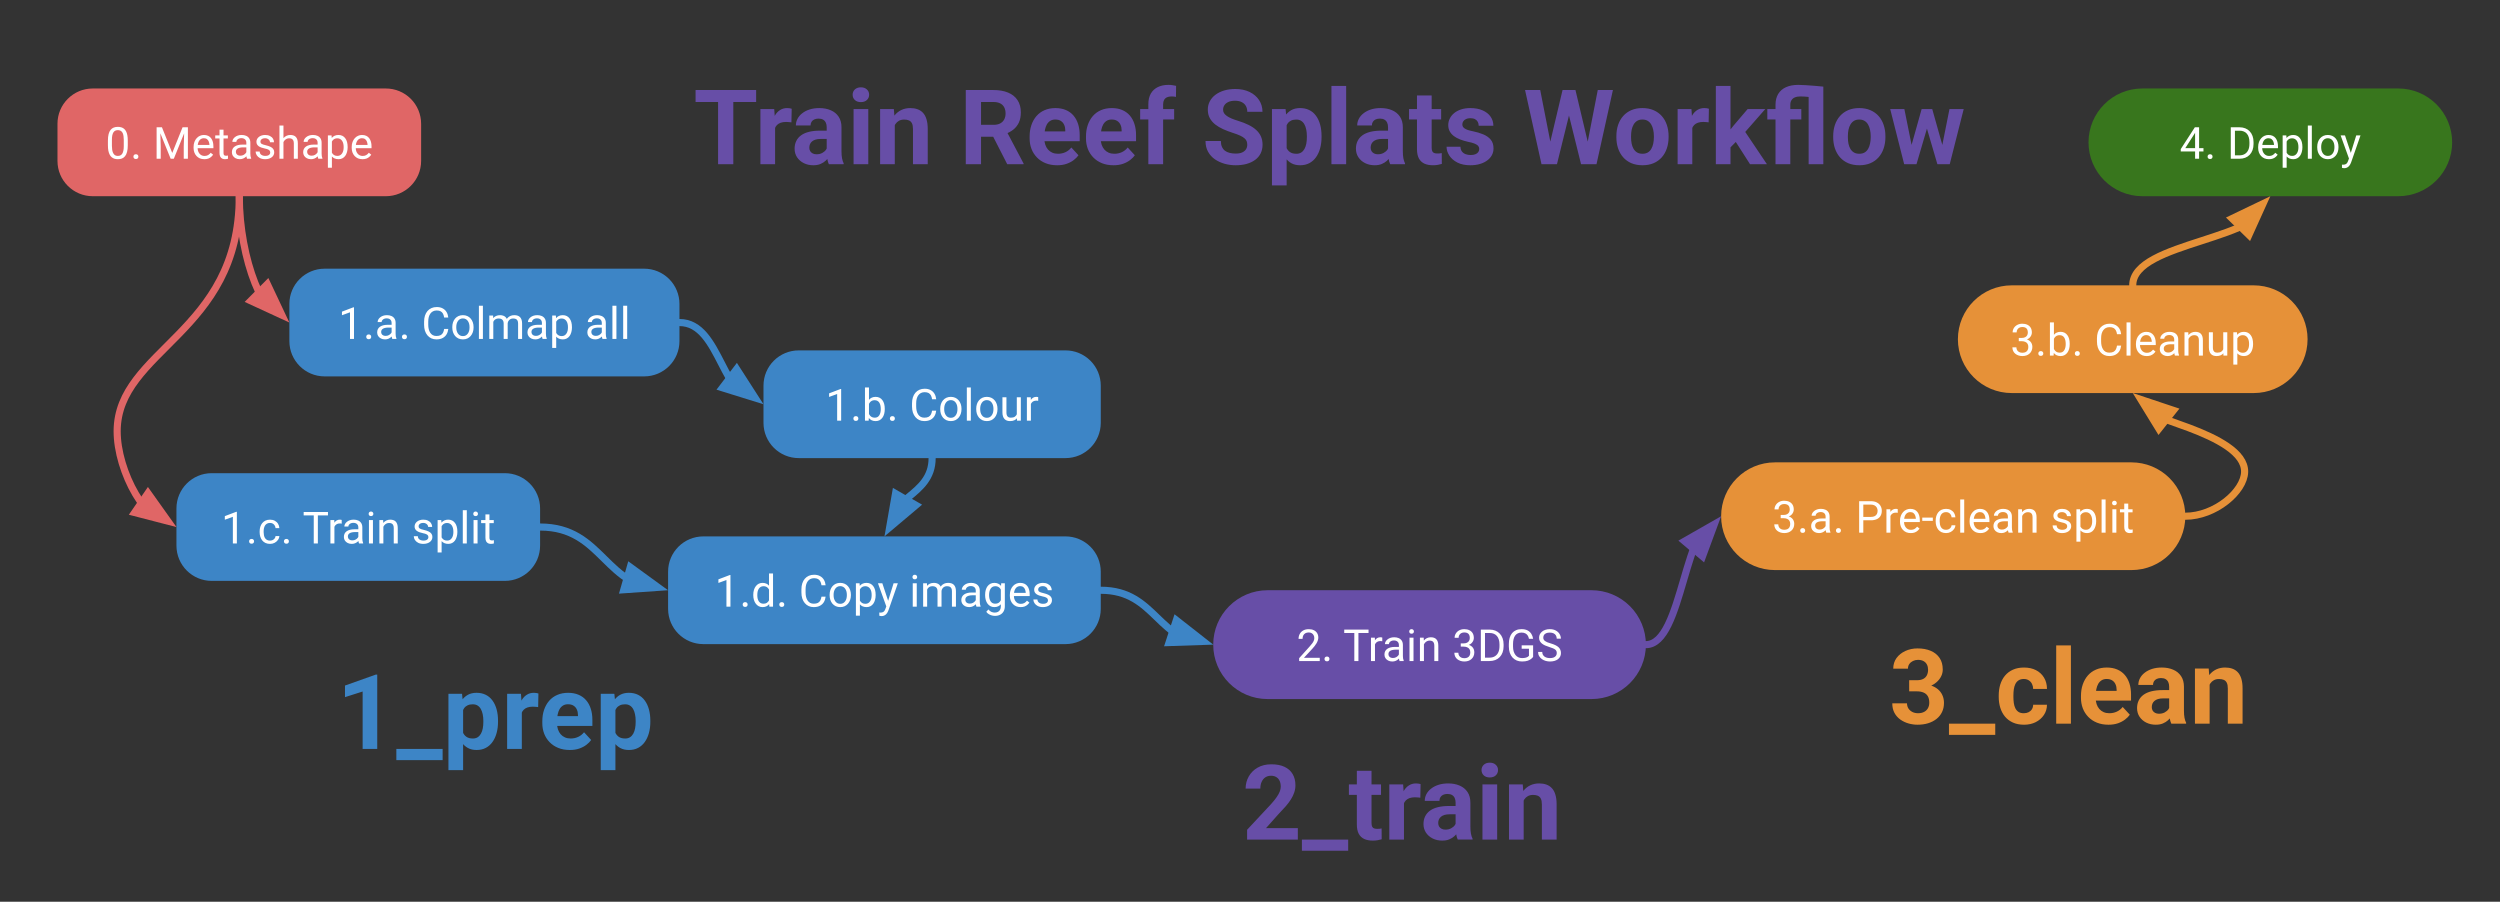<svg version="1.1" viewBox="0.0 0.0 1054.055 380.181" fill="none" stroke="none" stroke-linecap="square" stroke-miterlimit="10" xmlns:xlink="http://www.w3.org/1999/xlink" xmlns="http://www.w3.org/2000/svg"><rect x="0.0" y="0.0" width="1054.055" height="380.181" fill="#333333" stroke="none"/><clipPath id="p.0"><path d="m0 0l1054.055 0l0 380.181l-1054.055 0l0 -380.181z" clip-rule="nonzero"/></clipPath><g clip-path="url(#p.0)"><path fill="#000000" fill-opacity="0.0" d="m0 0l1054.055 0l0 380.181l-1054.055 0z" fill-rule="evenodd"/><path fill="#e06666" d="m24.234 52.179l0 0c0 -8.213 6.658 -14.871 14.871 -14.871l123.58 0c3.944 0 7.727 1.567 10.516 4.356c2.789 2.789 4.356 6.572 4.356 10.516l0 15.674c0 8.213 -6.658 14.871 -14.871 14.871l-123.58 0c-8.213 0 -14.871 -6.658 -14.871 -14.871z" fill-rule="evenodd"/><path fill="#ffffff" d="m53.874 59.248l0 2.016q0 1.641 -0.297 2.766q-0.281 1.109 -0.828 1.797q-0.547 0.688 -1.312 1.0q-0.766 0.297 -1.734 0.297q-0.766 0 -1.422 -0.188q-0.641 -0.203 -1.156 -0.625q-0.516 -0.422 -0.875 -1.094q-0.359 -0.688 -0.562 -1.656q-0.188 -0.984 -0.188 -2.297l0 -2.016q0 -1.625 0.297 -2.734q0.297 -1.109 0.844 -1.766q0.547 -0.672 1.312 -0.969q0.766 -0.297 1.734 -0.297q0.766 0 1.422 0.188q0.656 0.188 1.156 0.594q0.516 0.406 0.875 1.078q0.359 0.672 0.547 1.641q0.188 0.969 0.188 2.266zm-1.688 2.297l0 -2.578q0 -0.891 -0.109 -1.562q-0.094 -0.688 -0.297 -1.172q-0.203 -0.484 -0.516 -0.781q-0.297 -0.297 -0.703 -0.438q-0.391 -0.141 -0.875 -0.141q-0.609 0 -1.078 0.219q-0.453 0.219 -0.781 0.703q-0.312 0.484 -0.484 1.266q-0.156 0.781 -0.156 1.906l0 2.578q0 0.891 0.109 1.578q0.109 0.672 0.312 1.172q0.219 0.5 0.516 0.828q0.297 0.312 0.688 0.469q0.406 0.141 0.891 0.141q0.609 0 1.078 -0.234q0.469 -0.234 0.781 -0.734q0.312 -0.516 0.469 -1.312q0.156 -0.797 0.156 -1.906zm4.063 4.5q0 -0.438 0.266 -0.719q0.266 -0.297 0.781 -0.297q0.516 0 0.781 0.297q0.266 0.281 0.266 0.719q0 0.422 -0.266 0.719q-0.266 0.281 -0.781 0.281q-0.516 0 -0.781 -0.281q-0.266 -0.297 -0.266 -0.719zm10.328 -12.375l1.703 0l4.344 10.812l4.344 -10.812l1.703 0l-5.391 13.266l-1.328 0l-5.375 -13.266zm-0.547 0l1.5 0l0.234 8.094l0 5.172l-1.734 0l0 -13.266zm11.688 0l1.5 0l0 13.266l-1.75 0l0 -5.172l0.25 -8.094zm8.428 13.453q-1.031 0 -1.875 -0.344q-0.828 -0.359 -1.422 -1.0q-0.594 -0.641 -0.922 -1.516q-0.312 -0.875 -0.312 -1.906l0 -0.391q0 -1.203 0.359 -2.141q0.359 -0.938 0.969 -1.594q0.609 -0.656 1.375 -0.984q0.781 -0.344 1.609 -0.344q1.062 0 1.828 0.359q0.766 0.359 1.25 1.016q0.5 0.656 0.734 1.531q0.234 0.875 0.234 1.922l0 0.75l-7.359 0l0 -1.375l5.688 0l0 -0.125q-0.047 -0.656 -0.281 -1.281q-0.234 -0.625 -0.734 -1.016q-0.5 -0.406 -1.359 -0.406q-0.578 0 -1.062 0.25q-0.484 0.234 -0.828 0.719q-0.344 0.469 -0.531 1.156q-0.188 0.672 -0.188 1.562l0 0.391q0 0.703 0.188 1.312q0.203 0.609 0.578 1.078q0.375 0.469 0.906 0.734q0.547 0.266 1.25 0.266q0.891 0 1.5 -0.359q0.625 -0.375 1.094 -0.984l1.016 0.812q-0.312 0.484 -0.812 0.922q-0.484 0.438 -1.203 0.719q-0.719 0.266 -1.688 0.266zm9.924 -10.047l0 1.297l-5.328 0l0 -1.297l5.328 0zm-3.516 -2.391l1.688 0l0 9.812q0 0.5 0.141 0.75q0.156 0.25 0.406 0.344q0.25 0.078 0.531 0.078q0.203 0 0.438 -0.031q0.234 -0.047 0.359 -0.078l0 1.375q-0.203 0.062 -0.531 0.125q-0.312 0.062 -0.766 0.062q-0.625 0 -1.141 -0.25q-0.516 -0.25 -0.828 -0.828q-0.297 -0.578 -0.297 -1.562l0 -9.797zm11.306 10.562l0 -5.078q0 -0.578 -0.234 -1.0q-0.234 -0.438 -0.703 -0.672q-0.453 -0.25 -1.141 -0.25q-0.641 0 -1.125 0.219q-0.469 0.219 -0.734 0.578q-0.266 0.359 -0.266 0.766l-1.688 0q0 -0.531 0.266 -1.047q0.281 -0.516 0.797 -0.938q0.516 -0.422 1.234 -0.672q0.734 -0.25 1.625 -0.25q1.062 0 1.891 0.359q0.828 0.359 1.297 1.094q0.469 0.734 0.469 1.844l0 4.578q0 0.5 0.078 1.062q0.094 0.547 0.266 0.953l0 0.141l-1.75 0q-0.141 -0.297 -0.219 -0.781q-0.062 -0.484 -0.062 -0.906zm0.297 -4.281l0.016 1.172l-1.703 0q-0.719 0 -1.281 0.125q-0.562 0.109 -0.953 0.344q-0.375 0.219 -0.578 0.562q-0.203 0.344 -0.203 0.797q0 0.469 0.203 0.859q0.219 0.375 0.641 0.594q0.422 0.219 1.047 0.219q0.766 0 1.359 -0.328q0.594 -0.328 0.938 -0.797q0.359 -0.469 0.391 -0.922l0.719 0.812q-0.062 0.375 -0.359 0.844q-0.281 0.469 -0.75 0.891q-0.469 0.422 -1.109 0.703q-0.641 0.281 -1.438 0.281q-1.0 0 -1.75 -0.391q-0.75 -0.391 -1.172 -1.047q-0.406 -0.672 -0.406 -1.484q0 -0.797 0.297 -1.406q0.312 -0.609 0.891 -1.016q0.594 -0.406 1.406 -0.609q0.828 -0.203 1.828 -0.203l1.969 0zm9.773 3.359q0 -0.375 -0.156 -0.688q-0.156 -0.312 -0.641 -0.562q-0.484 -0.266 -1.469 -0.453q-0.812 -0.172 -1.484 -0.406q-0.656 -0.25 -1.125 -0.578q-0.453 -0.344 -0.703 -0.797q-0.234 -0.453 -0.234 -1.062q0 -0.594 0.25 -1.109q0.266 -0.516 0.734 -0.906q0.484 -0.406 1.156 -0.625q0.688 -0.234 1.516 -0.234q1.188 0 2.016 0.422q0.844 0.406 1.281 1.109q0.453 0.688 0.453 1.547l-1.688 0q0 -0.422 -0.25 -0.797q-0.234 -0.391 -0.703 -0.641q-0.453 -0.266 -1.109 -0.266q-0.703 0 -1.141 0.219q-0.438 0.219 -0.641 0.547q-0.188 0.328 -0.188 0.688q0 0.266 0.094 0.484q0.109 0.219 0.344 0.391q0.25 0.172 0.688 0.328q0.453 0.156 1.156 0.312q1.203 0.281 1.984 0.672q0.781 0.375 1.156 0.938q0.391 0.547 0.391 1.344q0 0.641 -0.266 1.188q-0.266 0.531 -0.781 0.922q-0.5 0.375 -1.203 0.594q-0.688 0.219 -1.547 0.219q-1.312 0 -2.219 -0.469q-0.891 -0.469 -1.359 -1.203q-0.469 -0.734 -0.469 -1.562l1.703 0q0.031 0.703 0.391 1.109q0.375 0.391 0.891 0.562q0.531 0.172 1.062 0.172q0.688 0 1.156 -0.172q0.469 -0.188 0.703 -0.5q0.25 -0.328 0.25 -0.734zm5.582 -11.391l0 14.0l-1.688 0l0 -14.0l1.688 0zm-0.406 8.703l-0.688 -0.031q0 -1.016 0.281 -1.875q0.297 -0.859 0.828 -1.5q0.531 -0.641 1.266 -0.984q0.734 -0.344 1.625 -0.344q0.734 0 1.312 0.203q0.578 0.188 0.984 0.609q0.422 0.422 0.641 1.109q0.219 0.672 0.219 1.656l0 6.453l-1.688 0l0 -6.484q0 -0.766 -0.234 -1.234q-0.219 -0.469 -0.656 -0.688q-0.438 -0.219 -1.078 -0.219q-0.625 0 -1.141 0.266q-0.516 0.266 -0.891 0.734q-0.359 0.469 -0.578 1.062q-0.203 0.594 -0.203 1.266zm14.807 3.609l0 -5.078q0 -0.578 -0.234 -1.0q-0.234 -0.438 -0.703 -0.672q-0.453 -0.25 -1.141 -0.25q-0.641 0 -1.125 0.219q-0.469 0.219 -0.734 0.578q-0.266 0.359 -0.266 0.766l-1.688 0q0 -0.531 0.266 -1.047q0.281 -0.516 0.797 -0.938q0.516 -0.422 1.234 -0.672q0.734 -0.25 1.625 -0.25q1.062 0 1.891 0.359q0.828 0.359 1.297 1.094q0.469 0.734 0.469 1.844l0 4.578q0 0.5 0.078 1.062q0.094 0.547 0.266 0.953l0 0.141l-1.75 0q-0.141 -0.297 -0.219 -0.781q-0.062 -0.484 -0.062 -0.906zm0.297 -4.281l0.016 1.172l-1.703 0q-0.719 0 -1.281 0.125q-0.562 0.109 -0.953 0.344q-0.375 0.219 -0.578 0.562q-0.203 0.344 -0.203 0.797q0 0.469 0.203 0.859q0.219 0.375 0.641 0.594q0.422 0.219 1.047 0.219q0.766 0 1.359 -0.328q0.594 -0.328 0.938 -0.797q0.359 -0.469 0.391 -0.922l0.719 0.812q-0.062 0.375 -0.359 0.844q-0.281 0.469 -0.75 0.891q-0.469 0.422 -1.109 0.703q-0.641 0.281 -1.438 0.281q-1.0 0 -1.75 -0.391q-0.75 -0.391 -1.172 -1.047q-0.406 -0.672 -0.406 -1.484q0 -0.797 0.297 -1.406q0.312 -0.609 0.891 -1.016q0.594 -0.406 1.406 -0.609q0.828 -0.203 1.828 -0.203l1.969 0zm5.726 -2.0l0 11.766l-1.688 0l0 -13.656l1.547 0l0.141 1.891zm6.641 2.953l0 0.203q0 1.062 -0.266 1.984q-0.25 0.922 -0.734 1.594q-0.484 0.672 -1.203 1.047q-0.703 0.375 -1.625 0.375q-0.938 0 -1.656 -0.312q-0.719 -0.312 -1.219 -0.906q-0.5 -0.594 -0.797 -1.422q-0.297 -0.828 -0.406 -1.859l0 -1.031q0.109 -1.094 0.406 -1.953q0.297 -0.859 0.797 -1.469q0.5 -0.625 1.203 -0.938q0.719 -0.328 1.641 -0.328q0.938 0 1.656 0.359q0.719 0.359 1.203 1.031q0.5 0.656 0.75 1.578q0.25 0.922 0.25 2.047zm-1.688 0.203l0 -0.203q0 -0.734 -0.156 -1.375q-0.156 -0.656 -0.484 -1.156q-0.328 -0.5 -0.828 -0.781q-0.5 -0.297 -1.188 -0.297q-0.641 0 -1.109 0.219q-0.469 0.219 -0.797 0.594q-0.328 0.375 -0.531 0.844q-0.203 0.469 -0.312 0.969l0 2.359q0.188 0.641 0.516 1.203q0.328 0.547 0.875 0.891q0.547 0.344 1.375 0.344q0.688 0 1.172 -0.281q0.5 -0.297 0.828 -0.797q0.328 -0.5 0.484 -1.141q0.156 -0.656 0.156 -1.391zm7.929 5.0q-1.031 0 -1.875 -0.344q-0.828 -0.359 -1.422 -1.0q-0.594 -0.641 -0.922 -1.516q-0.312 -0.875 -0.312 -1.906l0 -0.391q0 -1.203 0.359 -2.141q0.359 -0.938 0.969 -1.594q0.609 -0.656 1.375 -0.984q0.781 -0.344 1.609 -0.344q1.062 0 1.828 0.359q0.766 0.359 1.25 1.016q0.5 0.656 0.734 1.531q0.234 0.875 0.234 1.922l0 0.75l-7.359 0l0 -1.375l5.688 0l0 -0.125q-0.047 -0.656 -0.281 -1.281q-0.234 -0.625 -0.734 -1.016q-0.5 -0.406 -1.359 -0.406q-0.578 0 -1.062 0.25q-0.484 0.234 -0.828 0.719q-0.344 0.469 -0.531 1.156q-0.188 0.672 -0.188 1.562l0 0.391q0 0.703 0.188 1.312q0.203 0.609 0.578 1.078q0.375 0.469 0.906 0.734q0.547 0.266 1.25 0.266q0.891 0 1.5 -0.359q0.625 -0.375 1.094 -0.984l1.016 0.812q-0.312 0.484 -0.812 0.922q-0.484 0.438 -1.203 0.719q-0.719 0.266 -1.688 0.266z" fill-rule="nonzero"/><path fill="#3d85c6" d="m122.005 128.152l0 0c0 -8.213 6.658 -14.871 14.871 -14.871l134.73 0c3.944 0 7.727 1.567 10.516 4.356c2.789 2.789 4.356 6.572 4.356 10.516l0 15.674c0 8.213 -6.658 14.871 -14.871 14.871l-134.73 0c-8.213 0 -14.871 -6.658 -14.871 -14.871z" fill-rule="evenodd"/><path fill="#ffffff" d="m149.256 129.566l0 13.344l-1.688 0l0 -11.234l-3.391 1.234l0 -1.516l4.812 -1.828l0.266 0zm5.157 12.453q0 -0.438 0.266 -0.719q0.266 -0.297 0.781 -0.297q0.516 0 0.781 0.297q0.266 0.281 0.266 0.719q0 0.422 -0.266 0.719q-0.266 0.281 -0.781 0.281q-0.516 0 -0.781 -0.281q-0.266 -0.297 -0.266 -0.719zm10.7 -0.797l0 -5.078q0 -0.578 -0.234 -1.0q-0.234 -0.438 -0.703 -0.672q-0.453 -0.25 -1.141 -0.25q-0.641 0 -1.125 0.219q-0.469 0.219 -0.734 0.578q-0.266 0.359 -0.266 0.766l-1.688 0q0 -0.531 0.266 -1.047q0.281 -0.516 0.797 -0.938q0.516 -0.422 1.234 -0.672q0.734 -0.25 1.625 -0.25q1.062 0 1.891 0.359q0.828 0.359 1.297 1.094q0.469 0.734 0.469 1.844l0 4.578q0 0.5 0.078 1.062q0.094 0.547 0.266 0.953l0 0.141l-1.75 0q-0.141 -0.297 -0.219 -0.781q-0.062 -0.484 -0.062 -0.906zm0.297 -4.281l0.016 1.172l-1.703 0q-0.719 0 -1.281 0.125q-0.562 0.109 -0.953 0.344q-0.375 0.219 -0.578 0.562q-0.203 0.344 -0.203 0.797q0 0.469 0.203 0.859q0.219 0.375 0.641 0.594q0.422 0.219 1.047 0.219q0.766 0 1.359 -0.328q0.594 -0.328 0.938 -0.797q0.359 -0.469 0.391 -0.922l0.719 0.812q-0.062 0.375 -0.359 0.844q-0.281 0.469 -0.75 0.891q-0.469 0.422 -1.109 0.703q-0.641 0.281 -1.438 0.281q-1.0 0 -1.75 -0.391q-0.75 -0.391 -1.172 -1.047q-0.406 -0.672 -0.406 -1.484q0 -0.797 0.297 -1.406q0.312 -0.609 0.891 -1.016q0.594 -0.406 1.406 -0.609q0.828 -0.203 1.828 -0.203l1.969 0zm4.07 5.078q0 -0.438 0.266 -0.719q0.266 -0.297 0.781 -0.297q0.516 0 0.781 0.297q0.266 0.281 0.266 0.719q0 0.422 -0.266 0.719q-0.266 0.281 -0.781 0.281q-0.516 0 -0.781 -0.281q-0.266 -0.297 -0.266 -0.719zm17.781 -3.328l1.75 0q-0.141 1.266 -0.719 2.266q-0.578 0.984 -1.656 1.562q-1.062 0.578 -2.656 0.578q-1.172 0 -2.125 -0.438q-0.938 -0.438 -1.625 -1.25q-0.688 -0.812 -1.062 -1.938q-0.359 -1.141 -0.359 -2.531l0 -1.312q0 -1.406 0.359 -2.531q0.375 -1.141 1.062 -1.953q0.703 -0.812 1.688 -1.25q0.984 -0.438 2.219 -0.438q1.5 0 2.531 0.578q1.047 0.562 1.625 1.562q0.578 0.984 0.719 2.297l-1.75 0q-0.125 -0.922 -0.469 -1.594q-0.344 -0.672 -0.984 -1.031q-0.641 -0.359 -1.672 -0.359q-0.891 0 -1.562 0.344q-0.656 0.328 -1.109 0.953q-0.453 0.609 -0.688 1.484q-0.219 0.859 -0.219 1.906l0 1.344q0 0.984 0.203 1.844q0.203 0.844 0.625 1.5q0.422 0.641 1.062 1.016q0.656 0.359 1.531 0.359q1.125 0 1.781 -0.344q0.672 -0.359 1.016 -1.016q0.344 -0.672 0.484 -1.609zm3.44 -0.594l0 -0.219q0 -1.062 0.297 -1.969q0.312 -0.922 0.891 -1.594q0.594 -0.688 1.422 -1.062q0.828 -0.375 1.859 -0.375q1.031 0 1.859 0.375q0.844 0.375 1.422 1.062q0.594 0.672 0.906 1.594q0.312 0.906 0.312 1.969l0 0.219q0 1.062 -0.312 1.969q-0.312 0.906 -0.906 1.594q-0.578 0.672 -1.406 1.062q-0.812 0.375 -1.859 0.375q-1.031 0 -1.875 -0.375q-0.828 -0.391 -1.422 -1.062q-0.578 -0.688 -0.891 -1.594q-0.297 -0.906 -0.297 -1.969zm1.672 -0.219l0 0.219q0 0.734 0.172 1.391q0.188 0.641 0.531 1.141q0.359 0.5 0.875 0.797q0.531 0.281 1.234 0.281q0.688 0 1.203 -0.281q0.531 -0.297 0.875 -0.797q0.359 -0.5 0.531 -1.141q0.172 -0.656 0.172 -1.391l0 -0.219q0 -0.719 -0.172 -1.375q-0.172 -0.656 -0.531 -1.156q-0.344 -0.516 -0.875 -0.797q-0.516 -0.297 -1.219 -0.297q-0.688 0 -1.219 0.297q-0.516 0.281 -0.875 0.797q-0.344 0.5 -0.531 1.156q-0.172 0.656 -0.172 1.375zm11.234 -8.969l0 14.0l-1.688 0l0 -14.0l1.688 0zm4.38 6.109l0 7.891l-1.688 0l0 -9.859l1.609 0l0.078 1.969zm-0.344 2.594l-0.781 -0.031q0.016 -1.016 0.266 -1.875q0.25 -0.859 0.75 -1.5q0.516 -0.641 1.25 -0.984q0.75 -0.344 1.734 -0.344q0.688 0 1.266 0.203q0.594 0.188 1.016 0.609q0.438 0.406 0.672 1.062q0.234 0.656 0.234 1.594l0 6.562l-1.688 0l0 -6.484q0 -0.781 -0.266 -1.234q-0.25 -0.469 -0.734 -0.688q-0.469 -0.219 -1.094 -0.219q-0.75 0 -1.25 0.266q-0.5 0.266 -0.812 0.734q-0.297 0.469 -0.438 1.062q-0.125 0.594 -0.125 1.266zm6.391 -0.938l-1.125 0.344q0 -0.812 0.266 -1.547q0.266 -0.75 0.75 -1.328q0.5 -0.594 1.219 -0.922q0.734 -0.344 1.672 -0.344q0.797 0 1.406 0.203q0.625 0.203 1.047 0.641q0.422 0.438 0.641 1.109q0.219 0.672 0.219 1.594l0 6.484l-1.688 0l0 -6.5q0 -0.828 -0.266 -1.281q-0.266 -0.469 -0.734 -0.656q-0.469 -0.188 -1.109 -0.188q-0.562 0 -0.984 0.203q-0.422 0.188 -0.719 0.531q-0.297 0.328 -0.453 0.75q-0.141 0.422 -0.141 0.906zm14.454 4.547l0 -5.078q0 -0.578 -0.234 -1.0q-0.234 -0.438 -0.703 -0.672q-0.453 -0.25 -1.141 -0.25q-0.641 0 -1.125 0.219q-0.469 0.219 -0.734 0.578q-0.266 0.359 -0.266 0.766l-1.688 0q0 -0.531 0.266 -1.047q0.281 -0.516 0.797 -0.938q0.516 -0.422 1.234 -0.672q0.734 -0.25 1.625 -0.25q1.062 0 1.891 0.359q0.828 0.359 1.297 1.094q0.469 0.734 0.469 1.844l0 4.578q0 0.5 0.078 1.062q0.094 0.547 0.266 0.953l0 0.141l-1.75 0q-0.141 -0.297 -0.219 -0.781q-0.062 -0.484 -0.062 -0.906zm0.297 -4.281l0.016 1.172l-1.703 0q-0.719 0 -1.281 0.125q-0.562 0.109 -0.953 0.344q-0.375 0.219 -0.578 0.562q-0.203 0.344 -0.203 0.797q0 0.469 0.203 0.859q0.219 0.375 0.641 0.594q0.422 0.219 1.047 0.219q0.766 0 1.359 -0.328q0.594 -0.328 0.938 -0.797q0.359 -0.469 0.391 -0.922l0.719 0.812q-0.062 0.375 -0.359 0.844q-0.281 0.469 -0.75 0.891q-0.469 0.422 -1.109 0.703q-0.641 0.281 -1.438 0.281q-1.0 0 -1.75 -0.391q-0.75 -0.391 -1.172 -1.047q-0.406 -0.672 -0.406 -1.484q0 -0.797 0.297 -1.406q0.312 -0.609 0.891 -1.016q0.594 -0.406 1.406 -0.609q0.828 -0.203 1.828 -0.203l1.969 0zm5.726 -2.0l0 11.766l-1.688 0l0 -13.656l1.547 0l0.141 1.891zm6.641 2.953l0 0.203q0 1.062 -0.266 1.984q-0.25 0.922 -0.734 1.594q-0.484 0.672 -1.203 1.047q-0.703 0.375 -1.625 0.375q-0.938 0 -1.656 -0.312q-0.719 -0.312 -1.219 -0.906q-0.5 -0.594 -0.797 -1.422q-0.297 -0.828 -0.406 -1.859l0 -1.031q0.109 -1.094 0.406 -1.953q0.297 -0.859 0.797 -1.469q0.5 -0.625 1.203 -0.938q0.719 -0.328 1.641 -0.328q0.938 0 1.656 0.359q0.719 0.359 1.203 1.031q0.5 0.656 0.75 1.578q0.25 0.922 0.25 2.047zm-1.688 0.203l0 -0.203q0 -0.734 -0.156 -1.375q-0.156 -0.656 -0.484 -1.156q-0.328 -0.5 -0.828 -0.781q-0.5 -0.297 -1.188 -0.297q-0.641 0 -1.109 0.219q-0.469 0.219 -0.797 0.594q-0.328 0.375 -0.531 0.844q-0.203 0.469 -0.312 0.969l0 2.359q0.188 0.641 0.516 1.203q0.328 0.547 0.875 0.891q0.547 0.344 1.375 0.344q0.688 0 1.172 -0.281q0.5 -0.297 0.828 -0.797q0.328 -0.5 0.484 -1.141q0.156 -0.656 0.156 -1.391zm14.275 3.125l0 -5.078q0 -0.578 -0.234 -1.0q-0.234 -0.438 -0.703 -0.672q-0.453 -0.25 -1.141 -0.25q-0.641 0 -1.125 0.219q-0.469 0.219 -0.734 0.578q-0.266 0.359 -0.266 0.766l-1.688 0q0 -0.531 0.266 -1.047q0.281 -0.516 0.797 -0.938q0.516 -0.422 1.234 -0.672q0.734 -0.25 1.625 -0.25q1.062 0 1.891 0.359q0.828 0.359 1.297 1.094q0.469 0.734 0.469 1.844l0 4.578q0 0.5 0.078 1.062q0.094 0.547 0.266 0.953l0 0.141l-1.75 0q-0.141 -0.297 -0.219 -0.781q-0.062 -0.484 -0.062 -0.906zm0.297 -4.281l0.016 1.172l-1.703 0q-0.719 0 -1.281 0.125q-0.562 0.109 -0.953 0.344q-0.375 0.219 -0.578 0.562q-0.203 0.344 -0.203 0.797q0 0.469 0.203 0.859q0.219 0.375 0.641 0.594q0.422 0.219 1.047 0.219q0.766 0 1.359 -0.328q0.594 -0.328 0.938 -0.797q0.359 -0.469 0.391 -0.922l0.719 0.812q-0.062 0.375 -0.359 0.844q-0.281 0.469 -0.75 0.891q-0.469 0.422 -1.109 0.703q-0.641 0.281 -1.438 0.281q-1.0 0 -1.75 -0.391q-0.75 -0.391 -1.172 -1.047q-0.406 -0.672 -0.406 -1.484q0 -0.797 0.297 -1.406q0.312 -0.609 0.891 -1.016q0.594 -0.406 1.406 -0.609q0.828 -0.203 1.828 -0.203l1.969 0zm5.867 -8.031l0 14.0l-1.688 0l0 -14.0l1.688 0zm4.537 0l0 14.0l-1.688 0l0 -14.0l1.688 0z" fill-rule="nonzero"/><path fill="#3d85c6" d="m321.903 162.601l0 0c0 -8.213 6.658 -14.871 14.871 -14.871l112.462 0c3.944 0 7.727 1.567 10.516 4.356c2.789 2.789 4.356 6.572 4.356 10.516l0 15.674c0 8.213 -6.658 14.871 -14.871 14.871l-112.462 0c-8.213 0 -14.871 -6.658 -14.871 -14.871z" fill-rule="evenodd"/><path fill="#ffffff" d="m354.649 164.015l0 13.344l-1.688 0l0 -11.234l-3.391 1.234l0 -1.516l4.812 -1.828l0.266 0zm5.157 12.453q0 -0.438 0.266 -0.719q0.266 -0.297 0.781 -0.297q0.516 0 0.781 0.297q0.266 0.281 0.266 0.719q0 0.422 -0.266 0.719q-0.266 0.281 -0.781 0.281q-0.516 0 -0.781 -0.281q-0.266 -0.297 -0.266 -0.719zm4.888 -13.109l1.688 0l0 12.094l-0.141 1.906l-1.547 0l0 -14.0zm8.344 8.984l0 0.203q0 1.062 -0.25 1.984q-0.25 0.922 -0.75 1.594q-0.484 0.672 -1.203 1.047q-0.703 0.375 -1.625 0.375q-0.938 0 -1.656 -0.328q-0.703 -0.328 -1.188 -0.938q-0.469 -0.609 -0.766 -1.469q-0.281 -0.875 -0.391 -1.953l0 -0.844q0.109 -1.094 0.391 -1.953q0.297 -0.859 0.766 -1.469q0.484 -0.625 1.188 -0.938q0.703 -0.328 1.641 -0.328q0.922 0 1.641 0.359q0.719 0.359 1.203 1.031q0.5 0.656 0.75 1.578q0.25 0.922 0.25 2.047zm-1.688 0.203l0 -0.203q0 -0.734 -0.141 -1.375q-0.141 -0.656 -0.438 -1.156q-0.297 -0.5 -0.797 -0.781q-0.484 -0.297 -1.203 -0.297q-0.641 0 -1.109 0.219q-0.469 0.219 -0.797 0.594q-0.328 0.375 -0.531 0.844q-0.203 0.469 -0.312 0.969l0 2.188q0.156 0.641 0.484 1.234q0.328 0.578 0.891 0.953q0.562 0.375 1.391 0.375q0.688 0 1.172 -0.266q0.484 -0.281 0.781 -0.766q0.312 -0.5 0.453 -1.141q0.156 -0.656 0.156 -1.391zm3.851 3.922q0 -0.438 0.266 -0.719q0.266 -0.297 0.781 -0.297q0.516 0 0.781 0.297q0.266 0.281 0.266 0.719q0 0.422 -0.266 0.719q-0.266 0.281 -0.781 0.281q-0.516 0 -0.781 -0.281q-0.266 -0.297 -0.266 -0.719zm17.781 -3.328l1.75 0q-0.141 1.266 -0.719 2.266q-0.578 0.984 -1.656 1.562q-1.062 0.578 -2.656 0.578q-1.172 0 -2.125 -0.438q-0.938 -0.438 -1.625 -1.25q-0.688 -0.812 -1.062 -1.938q-0.359 -1.141 -0.359 -2.531l0 -1.312q0 -1.406 0.359 -2.531q0.375 -1.141 1.062 -1.953q0.703 -0.812 1.688 -1.25q0.984 -0.438 2.219 -0.438q1.5 0 2.531 0.578q1.047 0.562 1.625 1.562q0.578 0.984 0.719 2.297l-1.75 0q-0.125 -0.922 -0.469 -1.594q-0.344 -0.672 -0.984 -1.031q-0.641 -0.359 -1.672 -0.359q-0.891 0 -1.562 0.344q-0.656 0.328 -1.109 0.953q-0.453 0.609 -0.688 1.484q-0.219 0.859 -0.219 1.906l0 1.344q0 0.984 0.203 1.844q0.203 0.844 0.625 1.5q0.422 0.641 1.062 1.016q0.656 0.359 1.531 0.359q1.125 0 1.781 -0.344q0.672 -0.359 1.016 -1.016q0.344 -0.672 0.484 -1.609zm3.44 -0.594l0 -0.219q0 -1.062 0.297 -1.969q0.312 -0.922 0.891 -1.594q0.594 -0.688 1.422 -1.062q0.828 -0.375 1.859 -0.375q1.031 0 1.859 0.375q0.844 0.375 1.422 1.062q0.594 0.672 0.906 1.594q0.312 0.906 0.312 1.969l0 0.219q0 1.062 -0.312 1.969q-0.312 0.906 -0.906 1.594q-0.578 0.672 -1.406 1.062q-0.812 0.375 -1.859 0.375q-1.031 0 -1.875 -0.375q-0.828 -0.391 -1.422 -1.062q-0.578 -0.688 -0.891 -1.594q-0.297 -0.906 -0.297 -1.969zm1.672 -0.219l0 0.219q0 0.734 0.172 1.391q0.188 0.641 0.531 1.141q0.359 0.5 0.875 0.797q0.531 0.281 1.234 0.281q0.688 0 1.203 -0.281q0.531 -0.297 0.875 -0.797q0.359 -0.5 0.531 -1.141q0.172 -0.656 0.172 -1.391l0 -0.219q0 -0.719 -0.172 -1.375q-0.172 -0.656 -0.531 -1.156q-0.344 -0.516 -0.875 -0.797q-0.516 -0.297 -1.219 -0.297q-0.688 0 -1.219 0.297q-0.516 0.281 -0.875 0.797q-0.344 0.5 -0.531 1.156q-0.172 0.656 -0.172 1.375zm11.234 -8.969l0 14.0l-1.688 0l0 -14.0l1.688 0zm2.271 9.188l0 -0.219q0 -1.062 0.297 -1.969q0.312 -0.922 0.891 -1.594q0.594 -0.688 1.422 -1.062q0.828 -0.375 1.859 -0.375q1.031 0 1.859 0.375q0.844 0.375 1.422 1.062q0.594 0.672 0.906 1.594q0.312 0.906 0.312 1.969l0 0.219q0 1.062 -0.312 1.969q-0.312 0.906 -0.906 1.594q-0.578 0.672 -1.406 1.062q-0.812 0.375 -1.859 0.375q-1.031 0 -1.875 -0.375q-0.828 -0.391 -1.422 -1.062q-0.578 -0.688 -0.891 -1.594q-0.297 -0.906 -0.297 -1.969zm1.672 -0.219l0 0.219q0 0.734 0.172 1.391q0.188 0.641 0.531 1.141q0.359 0.5 0.875 0.797q0.531 0.281 1.234 0.281q0.688 0 1.203 -0.281q0.531 -0.297 0.875 -0.797q0.359 -0.5 0.531 -1.141q0.172 -0.656 0.172 -1.391l0 -0.219q0 -0.719 -0.172 -1.375q-0.172 -0.656 -0.531 -1.156q-0.344 -0.516 -0.875 -0.797q-0.516 -0.297 -1.219 -0.297q-0.688 0 -1.219 0.297q-0.516 0.281 -0.875 0.797q-0.344 0.5 -0.531 1.156q-0.172 0.656 -0.172 1.375zm15.437 2.75l0 -7.578l1.703 0l0 9.859l-1.625 0l-0.078 -2.281zm0.328 -2.078l0.688 -0.016q0 0.984 -0.203 1.828q-0.203 0.828 -0.656 1.438q-0.453 0.609 -1.203 0.953q-0.734 0.344 -1.781 0.344q-0.719 0 -1.328 -0.203q-0.594 -0.219 -1.016 -0.656q-0.422 -0.438 -0.656 -1.141q-0.234 -0.703 -0.234 -1.688l0 -6.359l1.688 0l0 6.375q0 0.672 0.141 1.109q0.156 0.422 0.406 0.672q0.266 0.25 0.594 0.359q0.328 0.094 0.672 0.094q1.078 0 1.703 -0.406q0.625 -0.422 0.906 -1.125q0.281 -0.703 0.281 -1.578zm5.613 -3.953l0 8.312l-1.688 0l0 -9.859l1.641 0l0.047 1.547zm3.078 -1.594l0 1.562q-0.219 -0.047 -0.406 -0.062q-0.188 -0.016 -0.422 -0.016q-0.578 0 -1.031 0.188q-0.438 0.188 -0.75 0.516q-0.312 0.328 -0.5 0.781q-0.172 0.438 -0.219 0.984l-0.484 0.266q0 -0.891 0.172 -1.672q0.188 -0.781 0.562 -1.391q0.375 -0.609 0.953 -0.938q0.578 -0.344 1.375 -0.344q0.188 0 0.422 0.047q0.234 0.031 0.328 0.078z" fill-rule="nonzero"/><path fill="#3d85c6" d="m74.394 214.37l0 0c0 -8.213 6.658 -14.871 14.871 -14.871l123.58 0c3.944 0 7.727 1.567 10.516 4.356c2.789 2.789 4.356 6.572 4.356 10.516l0 15.674c0 8.213 -6.658 14.871 -14.871 14.871l-123.58 0c-8.213 0 -14.871 -6.658 -14.871 -14.871z" fill-rule="evenodd"/><path fill="#ffffff" d="m99.869 215.784l0 13.344l-1.688 0l0 -11.234l-3.391 1.234l0 -1.516l4.812 -1.828l0.266 0zm5.157 12.453q0 -0.438 0.266 -0.719q0.266 -0.297 0.781 -0.297q0.516 0 0.781 0.297q0.266 0.281 0.266 0.719q0 0.422 -0.266 0.719q-0.266 0.281 -0.781 0.281q-0.516 0 -0.781 -0.281q-0.266 -0.297 -0.266 -0.719zm8.841 -0.312q0.594 0 1.094 -0.234q0.516 -0.25 0.844 -0.688q0.328 -0.438 0.375 -0.984l1.609 0q-0.047 0.875 -0.594 1.625q-0.531 0.75 -1.406 1.219q-0.875 0.453 -1.922 0.453q-1.109 0 -1.938 -0.391q-0.828 -0.391 -1.375 -1.078q-0.531 -0.688 -0.812 -1.578q-0.266 -0.891 -0.266 -1.875l0 -0.391q0 -0.984 0.266 -1.875q0.281 -0.891 0.812 -1.562q0.547 -0.688 1.375 -1.078q0.828 -0.391 1.938 -0.391q1.156 0 2.016 0.469q0.859 0.469 1.359 1.281q0.5 0.797 0.547 1.812l-1.609 0q-0.047 -0.609 -0.344 -1.094q-0.281 -0.5 -0.797 -0.797q-0.5 -0.297 -1.172 -0.297q-0.781 0 -1.312 0.312q-0.516 0.297 -0.828 0.812q-0.297 0.516 -0.438 1.141q-0.125 0.625 -0.125 1.266l0 0.391q0 0.641 0.125 1.281q0.125 0.625 0.422 1.141q0.312 0.5 0.844 0.812q0.531 0.297 1.312 0.297zm5.844 0.312q0 -0.438 0.266 -0.719q0.266 -0.297 0.781 -0.297q0.516 0 0.781 0.297q0.266 0.281 0.266 0.719q0 0.422 -0.266 0.719q-0.266 0.281 -0.781 0.281q-0.516 0 -0.781 -0.281q-0.266 -0.297 -0.266 -0.719zm14.307 -12.375l0 13.266l-1.734 0l0 -13.266l1.734 0zm4.266 0l0 1.438l-10.25 0l0 -1.438l10.25 0zm2.714 4.953l0 8.312l-1.688 0l0 -9.859l1.641 0l0.047 1.547zm3.078 -1.594l0 1.562q-0.219 -0.047 -0.406 -0.062q-0.188 -0.016 -0.422 -0.016q-0.578 0 -1.031 0.188q-0.438 0.188 -0.75 0.516q-0.312 0.328 -0.5 0.781q-0.172 0.438 -0.219 0.984l-0.484 0.266q0 -0.891 0.172 -1.672q0.188 -0.781 0.562 -1.391q0.375 -0.609 0.953 -0.938q0.578 -0.344 1.375 -0.344q0.188 0 0.422 0.047q0.234 0.031 0.328 0.078zm7.004 8.219l0 -5.078q0 -0.578 -0.234 -1.0q-0.234 -0.438 -0.703 -0.672q-0.453 -0.25 -1.141 -0.25q-0.641 0 -1.125 0.219q-0.469 0.219 -0.734 0.578q-0.266 0.359 -0.266 0.766l-1.688 0q0 -0.531 0.266 -1.047q0.281 -0.516 0.797 -0.938q0.516 -0.422 1.234 -0.672q0.734 -0.25 1.625 -0.25q1.062 0 1.891 0.359q0.828 0.359 1.297 1.094q0.469 0.734 0.469 1.844l0 4.578q0 0.5 0.078 1.062q0.094 0.547 0.266 0.953l0 0.141l-1.75 0q-0.141 -0.297 -0.219 -0.781q-0.062 -0.484 -0.062 -0.906zm0.297 -4.281l0.016 1.172l-1.703 0q-0.719 0 -1.281 0.125q-0.562 0.109 -0.953 0.344q-0.375 0.219 -0.578 0.562q-0.203 0.344 -0.203 0.797q0 0.469 0.203 0.859q0.219 0.375 0.641 0.594q0.422 0.219 1.047 0.219q0.766 0 1.359 -0.328q0.594 -0.328 0.938 -0.797q0.359 -0.469 0.391 -0.922l0.719 0.812q-0.062 0.375 -0.359 0.844q-0.281 0.469 -0.75 0.891q-0.469 0.422 -1.109 0.703q-0.641 0.281 -1.438 0.281q-1.0 0 -1.75 -0.391q-0.75 -0.391 -1.172 -1.047q-0.406 -0.672 -0.406 -1.484q0 -0.797 0.297 -1.406q0.312 -0.609 0.891 -1.016q0.594 -0.406 1.406 -0.609q0.828 -0.203 1.828 -0.203l1.969 0zm5.867 -3.891l0 9.859l-1.688 0l0 -9.859l1.688 0zm-1.812 -2.609q0 -0.406 0.25 -0.688q0.25 -0.297 0.734 -0.297q0.484 0 0.734 0.297q0.266 0.281 0.266 0.688q0 0.391 -0.266 0.672q-0.25 0.266 -0.734 0.266q-0.484 0 -0.734 -0.266q-0.25 -0.281 -0.25 -0.672zm6.208 4.719l0 7.75l-1.688 0l0 -9.859l1.594 0l0.094 2.109zm-0.406 2.453l-0.688 -0.031q0 -1.016 0.281 -1.875q0.297 -0.859 0.828 -1.5q0.531 -0.641 1.266 -0.984q0.734 -0.344 1.625 -0.344q0.734 0 1.312 0.203q0.578 0.188 0.984 0.609q0.422 0.422 0.641 1.109q0.219 0.672 0.219 1.656l0 6.453l-1.688 0l0 -6.484q0 -0.766 -0.234 -1.234q-0.219 -0.469 -0.656 -0.688q-0.438 -0.219 -1.078 -0.219q-0.625 0 -1.141 0.266q-0.516 0.266 -0.891 0.734q-0.359 0.469 -0.578 1.062q-0.203 0.594 -0.203 1.266zm19.384 2.688q0 -0.375 -0.156 -0.688q-0.156 -0.312 -0.641 -0.562q-0.484 -0.266 -1.469 -0.453q-0.812 -0.172 -1.484 -0.406q-0.656 -0.25 -1.125 -0.578q-0.453 -0.344 -0.703 -0.797q-0.234 -0.453 -0.234 -1.062q0 -0.594 0.25 -1.109q0.266 -0.516 0.734 -0.906q0.484 -0.406 1.156 -0.625q0.688 -0.234 1.516 -0.234q1.188 0 2.016 0.422q0.844 0.406 1.281 1.109q0.453 0.688 0.453 1.547l-1.688 0q0 -0.422 -0.25 -0.797q-0.234 -0.391 -0.703 -0.641q-0.453 -0.266 -1.109 -0.266q-0.703 0 -1.141 0.219q-0.438 0.219 -0.641 0.547q-0.188 0.328 -0.188 0.688q0 0.266 0.094 0.484q0.109 0.219 0.344 0.391q0.25 0.172 0.688 0.328q0.453 0.156 1.156 0.312q1.203 0.281 1.984 0.672q0.781 0.375 1.156 0.938q0.391 0.547 0.391 1.344q0 0.641 -0.266 1.188q-0.266 0.531 -0.781 0.922q-0.5 0.375 -1.203 0.594q-0.688 0.219 -1.547 0.219q-1.312 0 -2.219 -0.469q-0.891 -0.469 -1.359 -1.203q-0.469 -0.734 -0.469 -1.562l1.703 0q0.031 0.703 0.391 1.109q0.375 0.391 0.891 0.562q0.531 0.172 1.062 0.172q0.688 0 1.156 -0.172q0.469 -0.188 0.703 -0.5q0.25 -0.328 0.25 -0.734zm5.582 -5.359l0 11.766l-1.688 0l0 -13.656l1.547 0l0.141 1.891zm6.641 2.953l0 0.203q0 1.062 -0.266 1.984q-0.25 0.922 -0.734 1.594q-0.484 0.672 -1.203 1.047q-0.703 0.375 -1.625 0.375q-0.938 0 -1.656 -0.312q-0.719 -0.312 -1.219 -0.906q-0.5 -0.594 -0.797 -1.422q-0.297 -0.828 -0.406 -1.859l0 -1.031q0.109 -1.094 0.406 -1.953q0.297 -0.859 0.797 -1.469q0.5 -0.625 1.203 -0.938q0.719 -0.328 1.641 -0.328q0.938 0 1.656 0.359q0.719 0.359 1.203 1.031q0.5 0.656 0.75 1.578q0.25 0.922 0.25 2.047zm-1.688 0.203l0 -0.203q0 -0.734 -0.156 -1.375q-0.156 -0.656 -0.484 -1.156q-0.328 -0.5 -0.828 -0.781q-0.5 -0.297 -1.188 -0.297q-0.641 0 -1.109 0.219q-0.469 0.219 -0.797 0.594q-0.328 0.375 -0.531 0.844q-0.203 0.469 -0.312 0.969l0 2.359q0.188 0.641 0.516 1.203q0.328 0.547 0.875 0.891q0.547 0.344 1.375 0.344q0.688 0 1.172 -0.281q0.5 -0.297 0.828 -0.797q0.328 -0.5 0.484 -1.141q0.156 -0.656 0.156 -1.391zm5.663 -9.188l0 14.0l-1.688 0l0 -14.0l1.688 0zm4.537 4.141l0 9.859l-1.688 0l0 -9.859l1.688 0zm-1.812 -2.609q0 -0.406 0.25 -0.688q0.25 -0.297 0.734 -0.297q0.484 0 0.734 0.297q0.266 0.281 0.266 0.688q0 0.391 -0.266 0.672q-0.25 0.266 -0.734 0.266q-0.484 0 -0.734 -0.266q-0.25 -0.281 -0.25 -0.672zm8.646 2.609l0 1.297l-5.328 0l0 -1.297l5.328 0zm-3.516 -2.391l1.688 0l0 9.812q0 0.5 0.141 0.75q0.156 0.25 0.406 0.344q0.25 0.078 0.531 0.078q0.203 0 0.438 -0.031q0.234 -0.047 0.359 -0.078l0 1.375q-0.203 0.062 -0.531 0.125q-0.312 0.062 -0.766 0.062q-0.625 0 -1.141 -0.25q-0.516 -0.25 -0.828 -0.828q-0.297 -0.578 -0.297 -1.562l0 -9.797z" fill-rule="nonzero"/><path fill="#3d85c6" d="m281.682 241.026l0 0c0 -8.213 6.658 -14.871 14.871 -14.871l152.682 0c3.944 0 7.727 1.567 10.516 4.356c2.789 2.789 4.356 6.572 4.356 10.516l0 15.674c0 8.213 -6.658 14.871 -14.871 14.871l-152.682 0l0 0c-8.213 0 -14.871 -6.658 -14.871 -14.871z" fill-rule="evenodd"/><path fill="#ffffff" d="m307.971 242.44l0 13.344l-1.688 0l0 -11.234l-3.391 1.234l0 -1.516l4.812 -1.828l0.266 0zm5.157 12.453q0 -0.438 0.266 -0.719q0.266 -0.297 0.781 -0.297q0.516 0 0.781 0.297q0.266 0.281 0.266 0.719q0 0.422 -0.266 0.719q-0.266 0.281 -0.781 0.281q-0.516 0 -0.781 -0.281q-0.266 -0.297 -0.266 -0.719zm11.107 -1.016l0 -12.094l1.688 0l0 14.0l-1.547 0l-0.141 -1.906zm-6.641 -2.906l0 -0.203q0 -1.125 0.281 -2.047q0.281 -0.922 0.797 -1.578q0.516 -0.672 1.219 -1.031q0.719 -0.359 1.609 -0.359q0.922 0 1.625 0.328q0.703 0.312 1.188 0.938q0.484 0.609 0.766 1.469q0.281 0.859 0.391 1.953l0 0.844q-0.094 1.078 -0.391 1.953q-0.281 0.859 -0.766 1.469q-0.484 0.609 -1.188 0.938q-0.703 0.328 -1.641 0.328q-0.875 0 -1.594 -0.375q-0.703 -0.375 -1.219 -1.047q-0.516 -0.672 -0.797 -1.594q-0.281 -0.922 -0.281 -1.984zm1.703 -0.203l0 0.203q0 0.734 0.141 1.391q0.156 0.641 0.469 1.141q0.328 0.484 0.812 0.766q0.5 0.266 1.188 0.266q0.828 0 1.375 -0.344q0.547 -0.359 0.875 -0.938q0.328 -0.594 0.5 -1.281l0 -2.188q-0.109 -0.5 -0.312 -0.969q-0.203 -0.469 -0.531 -0.844q-0.312 -0.375 -0.781 -0.594q-0.469 -0.219 -1.109 -0.219q-0.703 0 -1.203 0.297q-0.484 0.281 -0.812 0.781q-0.312 0.5 -0.469 1.156q-0.141 0.641 -0.141 1.375zm9.271 4.125q0 -0.438 0.266 -0.719q0.266 -0.297 0.781 -0.297q0.516 0 0.781 0.297q0.266 0.281 0.266 0.719q0 0.422 -0.266 0.719q-0.266 0.281 -0.781 0.281q-0.516 0 -0.781 -0.281q-0.266 -0.297 -0.266 -0.719zm17.781 -3.328l1.75 0q-0.141 1.266 -0.719 2.266q-0.578 0.984 -1.656 1.562q-1.062 0.578 -2.656 0.578q-1.172 0 -2.125 -0.438q-0.938 -0.438 -1.625 -1.25q-0.688 -0.812 -1.062 -1.938q-0.359 -1.141 -0.359 -2.531l0 -1.312q0 -1.406 0.359 -2.531q0.375 -1.141 1.062 -1.953q0.703 -0.812 1.688 -1.25q0.984 -0.438 2.219 -0.438q1.5 0 2.531 0.578q1.047 0.562 1.625 1.562q0.578 0.984 0.719 2.297l-1.75 0q-0.125 -0.922 -0.469 -1.594q-0.344 -0.672 -0.984 -1.031q-0.641 -0.359 -1.672 -0.359q-0.891 0 -1.562 0.344q-0.656 0.328 -1.109 0.953q-0.453 0.609 -0.688 1.484q-0.219 0.859 -0.219 1.906l0 1.344q0 0.984 0.203 1.844q0.203 0.844 0.625 1.5q0.422 0.641 1.062 1.016q0.656 0.359 1.531 0.359q1.125 0 1.781 -0.344q0.672 -0.359 1.016 -1.016q0.344 -0.672 0.484 -1.609zm3.44 -0.594l0 -0.219q0 -1.062 0.297 -1.969q0.312 -0.922 0.891 -1.594q0.594 -0.688 1.422 -1.062q0.828 -0.375 1.859 -0.375q1.031 0 1.859 0.375q0.844 0.375 1.422 1.062q0.594 0.672 0.906 1.594q0.312 0.906 0.312 1.969l0 0.219q0 1.062 -0.312 1.969q-0.312 0.906 -0.906 1.594q-0.578 0.672 -1.406 1.062q-0.812 0.375 -1.859 0.375q-1.031 0 -1.875 -0.375q-0.828 -0.391 -1.422 -1.062q-0.578 -0.688 -0.891 -1.594q-0.297 -0.906 -0.297 -1.969zm1.672 -0.219l0 0.219q0 0.734 0.172 1.391q0.188 0.641 0.531 1.141q0.359 0.5 0.875 0.797q0.531 0.281 1.234 0.281q0.688 0 1.203 -0.281q0.531 -0.297 0.875 -0.797q0.359 -0.5 0.531 -1.141q0.172 -0.656 0.172 -1.391l0 -0.219q0 -0.719 -0.172 -1.375q-0.172 -0.656 -0.531 -1.156q-0.344 -0.516 -0.875 -0.797q-0.516 -0.297 -1.219 -0.297q-0.688 0 -1.219 0.297q-0.516 0.281 -0.875 0.797q-0.344 0.5 -0.531 1.156q-0.172 0.656 -0.172 1.375zm11.093 -2.938l0 11.766l-1.688 0l0 -13.656l1.547 0l0.141 1.891zm6.641 2.953l0 0.203q0 1.062 -0.266 1.984q-0.25 0.922 -0.734 1.594q-0.484 0.672 -1.203 1.047q-0.703 0.375 -1.625 0.375q-0.938 0 -1.656 -0.312q-0.719 -0.312 -1.219 -0.906q-0.5 -0.594 -0.797 -1.422q-0.297 -0.828 -0.406 -1.859l0 -1.031q0.109 -1.094 0.406 -1.953q0.297 -0.859 0.797 -1.469q0.5 -0.625 1.203 -0.938q0.719 -0.328 1.641 -0.328q0.938 0 1.656 0.359q0.719 0.359 1.203 1.031q0.5 0.656 0.75 1.578q0.25 0.922 0.25 2.047zm-1.688 0.203l0 -0.203q0 -0.734 -0.156 -1.375q-0.156 -0.656 -0.484 -1.156q-0.328 -0.5 -0.828 -0.781q-0.5 -0.297 -1.188 -0.297q-0.641 0 -1.109 0.219q-0.469 0.219 -0.797 0.594q-0.328 0.375 -0.531 0.844q-0.203 0.469 -0.312 0.969l0 2.359q0.188 0.641 0.516 1.203q0.328 0.547 0.875 0.891q0.547 0.344 1.375 0.344q0.688 0 1.172 -0.281q0.5 -0.297 0.828 -0.797q0.328 -0.5 0.484 -1.141q0.156 -0.656 0.156 -1.391zm6.501 3.797l2.75 -8.844l1.797 0l-3.953 11.375q-0.125 0.375 -0.359 0.797q-0.219 0.422 -0.562 0.797q-0.344 0.391 -0.844 0.625q-0.484 0.25 -1.156 0.25q-0.203 0 -0.516 -0.062q-0.297 -0.047 -0.422 -0.094l-0.016 -1.359q0.078 0.016 0.234 0.016q0.156 0.016 0.219 0.016q0.578 0 0.969 -0.156q0.406 -0.141 0.688 -0.5q0.281 -0.344 0.484 -0.953l0.688 -1.906zm-2.0 -8.844l2.547 7.656l0.438 1.781l-1.203 0.609l-3.625 -10.047l1.844 0zm14.517 0l0 9.859l-1.688 0l0 -9.859l1.688 0zm-1.812 -2.609q0 -0.406 0.25 -0.688q0.25 -0.297 0.734 -0.297q0.484 0 0.734 0.297q0.266 0.281 0.266 0.688q0 0.391 -0.266 0.672q-0.25 0.266 -0.734 0.266q-0.484 0 -0.734 -0.266q-0.25 -0.281 -0.25 -0.672zm6.193 4.578l0 7.891l-1.688 0l0 -9.859l1.609 0l0.078 1.969zm-0.344 2.594l-0.781 -0.031q0.016 -1.016 0.266 -1.875q0.25 -0.859 0.75 -1.5q0.516 -0.641 1.25 -0.984q0.75 -0.344 1.734 -0.344q0.688 0 1.266 0.203q0.594 0.188 1.016 0.609q0.438 0.406 0.672 1.062q0.234 0.656 0.234 1.594l0 6.562l-1.688 0l0 -6.484q0 -0.781 -0.266 -1.234q-0.25 -0.469 -0.734 -0.688q-0.469 -0.219 -1.094 -0.219q-0.75 0 -1.25 0.266q-0.5 0.266 -0.812 0.734q-0.297 0.469 -0.438 1.062q-0.125 0.594 -0.125 1.266zm6.391 -0.938l-1.125 0.344q0 -0.812 0.266 -1.547q0.266 -0.75 0.75 -1.328q0.5 -0.594 1.219 -0.922q0.734 -0.344 1.672 -0.344q0.797 0 1.406 0.203q0.625 0.203 1.047 0.641q0.422 0.438 0.641 1.109q0.219 0.672 0.219 1.594l0 6.484l-1.688 0l0 -6.5q0 -0.828 -0.266 -1.281q-0.266 -0.469 -0.734 -0.656q-0.469 -0.188 -1.109 -0.188q-0.562 0 -0.984 0.203q-0.422 0.188 -0.719 0.531q-0.297 0.328 -0.453 0.75q-0.141 0.422 -0.141 0.906zm14.454 4.547l0 -5.078q0 -0.578 -0.234 -1.0q-0.234 -0.438 -0.703 -0.672q-0.453 -0.25 -1.141 -0.25q-0.641 0 -1.125 0.219q-0.469 0.219 -0.734 0.578q-0.266 0.359 -0.266 0.766l-1.688 0q0 -0.531 0.266 -1.047q0.281 -0.516 0.797 -0.938q0.516 -0.422 1.234 -0.672q0.734 -0.25 1.625 -0.25q1.062 0 1.891 0.359q0.828 0.359 1.297 1.094q0.469 0.734 0.469 1.844l0 4.578q0 0.5 0.078 1.062q0.094 0.547 0.266 0.953l0 0.141l-1.75 0q-0.141 -0.297 -0.219 -0.781q-0.062 -0.484 -0.062 -0.906zm0.297 -4.281l0.016 1.172l-1.703 0q-0.719 0 -1.281 0.125q-0.562 0.109 -0.953 0.344q-0.375 0.219 -0.578 0.562q-0.203 0.344 -0.203 0.797q0 0.469 0.203 0.859q0.219 0.375 0.641 0.594q0.422 0.219 1.047 0.219q0.766 0 1.359 -0.328q0.594 -0.328 0.938 -0.797q0.359 -0.469 0.391 -0.922l0.719 0.812q-0.062 0.375 -0.359 0.844q-0.281 0.469 -0.75 0.891q-0.469 0.422 -1.109 0.703q-0.641 0.281 -1.438 0.281q-1.0 0 -1.75 -0.391q-0.75 -0.391 -1.172 -1.047q-0.406 -0.672 -0.406 -1.484q0 -0.797 0.297 -1.406q0.312 -0.609 0.891 -1.016q0.594 -0.406 1.406 -0.609q0.828 -0.203 1.828 -0.203l1.969 0zm10.429 -3.891l1.531 0l0 9.656q0 1.297 -0.531 2.219q-0.531 0.922 -1.469 1.391q-0.938 0.484 -2.172 0.484q-0.516 0 -1.203 -0.156q-0.688 -0.156 -1.344 -0.547q-0.656 -0.375 -1.109 -1.016l0.891 -1.0q0.609 0.75 1.281 1.031q0.688 0.297 1.359 0.297q0.797 0 1.375 -0.297q0.594 -0.297 0.906 -0.891q0.328 -0.578 0.328 -1.438l0 -7.562l0.156 -2.172zm-6.781 5.047l0 -0.203q0 -1.125 0.266 -2.047q0.266 -0.922 0.766 -1.578q0.516 -0.672 1.234 -1.031q0.719 -0.359 1.609 -0.359q0.938 0 1.625 0.328q0.703 0.312 1.188 0.938q0.5 0.609 0.781 1.469q0.281 0.859 0.391 1.953l0 0.844q-0.109 1.078 -0.391 1.953q-0.281 0.859 -0.781 1.469q-0.484 0.609 -1.188 0.938q-0.703 0.328 -1.641 0.328q-0.875 0 -1.594 -0.375q-0.719 -0.375 -1.234 -1.047q-0.5 -0.672 -0.766 -1.594q-0.266 -0.922 -0.266 -1.984zm1.672 -0.203l0 0.203q0 0.734 0.156 1.391q0.156 0.641 0.469 1.141q0.312 0.484 0.797 0.766q0.5 0.266 1.188 0.266q0.828 0 1.375 -0.344q0.547 -0.359 0.875 -0.938q0.328 -0.594 0.5 -1.281l0 -2.188q-0.094 -0.5 -0.297 -0.969q-0.203 -0.469 -0.531 -0.844q-0.328 -0.375 -0.797 -0.594q-0.469 -0.219 -1.109 -0.219q-0.703 0 -1.203 0.297q-0.484 0.281 -0.797 0.781q-0.312 0.5 -0.469 1.156q-0.156 0.641 -0.156 1.375zm13.288 5.203q-1.031 0 -1.875 -0.344q-0.828 -0.359 -1.422 -1.0q-0.594 -0.641 -0.922 -1.516q-0.312 -0.875 -0.312 -1.906l0 -0.391q0 -1.203 0.359 -2.141q0.359 -0.938 0.969 -1.594q0.609 -0.656 1.375 -0.984q0.781 -0.344 1.609 -0.344q1.062 0 1.828 0.359q0.766 0.359 1.25 1.016q0.5 0.656 0.734 1.531q0.234 0.875 0.234 1.922l0 0.75l-7.359 0l0 -1.375l5.688 0l0 -0.125q-0.047 -0.656 -0.281 -1.281q-0.234 -0.625 -0.734 -1.016q-0.5 -0.406 -1.359 -0.406q-0.578 0 -1.062 0.25q-0.484 0.234 -0.828 0.719q-0.344 0.469 -0.531 1.156q-0.188 0.672 -0.188 1.562l0 0.391q0 0.703 0.188 1.312q0.203 0.609 0.578 1.078q0.375 0.469 0.906 0.734q0.547 0.266 1.25 0.266q0.891 0 1.5 -0.359q0.625 -0.375 1.094 -0.984l1.016 0.812q-0.312 0.484 -0.812 0.922q-0.484 0.438 -1.203 0.719q-0.719 0.266 -1.688 0.266zm11.534 -2.797q0 -0.375 -0.156 -0.688q-0.156 -0.312 -0.641 -0.562q-0.484 -0.266 -1.469 -0.453q-0.812 -0.172 -1.484 -0.406q-0.656 -0.25 -1.125 -0.578q-0.453 -0.344 -0.703 -0.797q-0.234 -0.453 -0.234 -1.062q0 -0.594 0.25 -1.109q0.266 -0.516 0.734 -0.906q0.484 -0.406 1.156 -0.625q0.688 -0.234 1.516 -0.234q1.188 0 2.016 0.422q0.844 0.406 1.281 1.109q0.453 0.688 0.453 1.547l-1.688 0q0 -0.422 -0.25 -0.797q-0.234 -0.391 -0.703 -0.641q-0.453 -0.266 -1.109 -0.266q-0.703 0 -1.141 0.219q-0.438 0.219 -0.641 0.547q-0.188 0.328 -0.188 0.688q0 0.266 0.094 0.484q0.109 0.219 0.344 0.391q0.25 0.172 0.688 0.328q0.453 0.156 1.156 0.312q1.203 0.281 1.984 0.672q0.781 0.375 1.156 0.938q0.391 0.547 0.391 1.344q0 0.641 -0.266 1.188q-0.266 0.531 -0.781 0.922q-0.5 0.375 -1.203 0.594q-0.688 0.219 -1.547 0.219q-1.312 0 -2.219 -0.469q-0.891 -0.469 -1.359 -1.203q-0.469 -0.734 -0.469 -1.562l1.703 0q0.031 0.703 0.391 1.109q0.375 0.391 0.891 0.562q0.531 0.172 1.062 0.172q0.688 0 1.156 -0.172q0.469 -0.188 0.703 -0.5q0.25 -0.328 0.25 -0.734z" fill-rule="nonzero"/><path fill="#674ea7" d="m511.525 271.797l0 0c0 -12.672 10.273 -22.945 22.945 -22.945l136.535 0c6.085 0 11.922 2.417 16.224 6.72c4.303 4.303 6.72 10.139 6.72 16.224l0 0l0 0c0 12.672 -10.273 22.945 -22.945 22.945l-136.535 0l0 0c-12.672 0 -22.945 -10.273 -22.945 -22.945z" fill-rule="evenodd"/><path fill="#ffffff" d="m556.434 277.326l0 1.391l-8.688 0l0 -1.219l4.344 -4.828q0.812 -0.891 1.25 -1.516q0.438 -0.625 0.609 -1.125q0.188 -0.5 0.188 -1.016q0 -0.656 -0.281 -1.188q-0.266 -0.531 -0.781 -0.844q-0.516 -0.328 -1.25 -0.328q-0.891 0 -1.484 0.344q-0.578 0.344 -0.875 0.953q-0.281 0.609 -0.281 1.406l-1.688 0q0 -1.125 0.484 -2.047q0.5 -0.938 1.453 -1.484q0.969 -0.562 2.391 -0.562q1.25 0 2.141 0.453q0.891 0.438 1.375 1.234q0.484 0.797 0.484 1.859q0 0.594 -0.203 1.188q-0.188 0.594 -0.531 1.188q-0.344 0.594 -0.797 1.172q-0.453 0.562 -0.953 1.125l-3.562 3.844l6.656 0zm2.001 0.5q0 -0.438 0.266 -0.719q0.266 -0.297 0.781 -0.297q0.516 0 0.781 0.297q0.266 0.281 0.266 0.719q0 0.422 -0.266 0.719q-0.266 0.281 -0.781 0.281q-0.516 0 -0.781 -0.281q-0.266 -0.297 -0.266 -0.719zm14.307 -12.375l0 13.266l-1.734 0l0 -13.266l1.734 0zm4.266 0l0 1.438l-10.25 0l0 -1.438l10.25 0zm2.714 4.953l0 8.312l-1.688 0l0 -9.859l1.641 0l0.047 1.547zm3.078 -1.594l0 1.562q-0.219 -0.047 -0.406 -0.062q-0.188 -0.016 -0.422 -0.016q-0.578 0 -1.031 0.188q-0.438 0.188 -0.75 0.516q-0.312 0.328 -0.5 0.781q-0.172 0.438 -0.219 0.984l-0.484 0.266q0 -0.891 0.172 -1.672q0.188 -0.781 0.562 -1.391q0.375 -0.609 0.953 -0.938q0.578 -0.344 1.375 -0.344q0.188 0 0.422 0.047q0.234 0.031 0.328 0.078zm7.004 8.219l0 -5.078q0 -0.578 -0.234 -1.0q-0.234 -0.438 -0.703 -0.672q-0.453 -0.25 -1.141 -0.25q-0.641 0 -1.125 0.219q-0.469 0.219 -0.734 0.578q-0.266 0.359 -0.266 0.766l-1.688 0q0 -0.531 0.266 -1.047q0.281 -0.516 0.797 -0.938q0.516 -0.422 1.234 -0.672q0.734 -0.25 1.625 -0.25q1.062 0 1.891 0.359q0.828 0.359 1.297 1.094q0.469 0.734 0.469 1.844l0 4.578q0 0.5 0.078 1.062q0.094 0.547 0.266 0.953l0 0.141l-1.75 0q-0.141 -0.297 -0.219 -0.781q-0.062 -0.484 -0.062 -0.906zm0.297 -4.281l0.016 1.172l-1.703 0q-0.719 0 -1.281 0.125q-0.562 0.109 -0.953 0.344q-0.375 0.219 -0.578 0.562q-0.203 0.344 -0.203 0.797q0 0.469 0.203 0.859q0.219 0.375 0.641 0.594q0.422 0.219 1.047 0.219q0.766 0 1.359 -0.328q0.594 -0.328 0.938 -0.797q0.359 -0.469 0.391 -0.922l0.719 0.812q-0.062 0.375 -0.359 0.844q-0.281 0.469 -0.75 0.891q-0.469 0.422 -1.109 0.703q-0.641 0.281 -1.438 0.281q-1.0 0 -1.75 -0.391q-0.75 -0.391 -1.172 -1.047q-0.406 -0.672 -0.406 -1.484q0 -0.797 0.297 -1.406q0.312 -0.609 0.891 -1.016q0.594 -0.406 1.406 -0.609q0.828 -0.203 1.828 -0.203l1.969 0zm5.867 -3.891l0 9.859l-1.688 0l0 -9.859l1.688 0zm-1.812 -2.609q0 -0.406 0.25 -0.688q0.25 -0.297 0.734 -0.297q0.484 0 0.734 0.297q0.266 0.281 0.266 0.688q0 0.391 -0.266 0.672q-0.25 0.266 -0.734 0.266q-0.484 0 -0.734 -0.266q-0.25 -0.281 -0.25 -0.672zm6.208 4.719l0 7.75l-1.688 0l0 -9.859l1.594 0l0.094 2.109zm-0.406 2.453l-0.688 -0.031q0 -1.016 0.281 -1.875q0.297 -0.859 0.828 -1.5q0.531 -0.641 1.266 -0.984q0.734 -0.344 1.625 -0.344q0.734 0 1.312 0.203q0.578 0.188 0.984 0.609q0.422 0.422 0.641 1.109q0.219 0.672 0.219 1.656l0 6.453l-1.688 0l0 -6.484q0 -0.766 -0.234 -1.234q-0.219 -0.469 -0.656 -0.688q-0.438 -0.219 -1.078 -0.219q-0.625 0 -1.141 0.266q-0.516 0.266 -0.891 0.734q-0.359 0.469 -0.578 1.062q-0.203 0.594 -0.203 1.266zm15.93 -2.156l1.203 0q0.875 0 1.453 -0.297q0.594 -0.297 0.875 -0.812q0.281 -0.516 0.281 -1.172q0 -0.766 -0.25 -1.281q-0.25 -0.516 -0.766 -0.781q-0.516 -0.266 -1.297 -0.266q-0.703 0 -1.25 0.281q-0.547 0.281 -0.859 0.797q-0.297 0.5 -0.297 1.188l-1.688 0q0 -1.0 0.516 -1.828q0.516 -0.844 1.438 -1.328q0.922 -0.5 2.141 -0.5q1.203 0 2.109 0.438q0.906 0.422 1.406 1.25q0.5 0.828 0.5 2.078q0 0.5 -0.234 1.078q-0.234 0.562 -0.719 1.062q-0.484 0.484 -1.266 0.797q-0.781 0.312 -1.859 0.312l-1.438 0l0 -1.016zm0 1.375l0 -1.016l1.438 0q1.266 0 2.094 0.312q0.828 0.297 1.297 0.797q0.484 0.5 0.688 1.094q0.203 0.594 0.203 1.188q0 0.938 -0.328 1.656q-0.312 0.719 -0.891 1.219q-0.562 0.5 -1.328 0.766q-0.766 0.25 -1.656 0.25q-0.875 0 -1.641 -0.25q-0.75 -0.25 -1.344 -0.719q-0.578 -0.469 -0.906 -1.156q-0.328 -0.688 -0.328 -1.562l1.688 0q0 0.688 0.297 1.203q0.312 0.516 0.875 0.812q0.578 0.281 1.359 0.281q0.766 0 1.328 -0.266q0.562 -0.266 0.859 -0.812q0.312 -0.547 0.312 -1.375q0 -0.828 -0.344 -1.359q-0.344 -0.547 -0.984 -0.797q-0.625 -0.266 -1.484 -0.266l-1.203 0zm12.048 6.078l-2.766 0l0.016 -1.438l2.75 0q1.422 0 2.359 -0.594q0.953 -0.594 1.438 -1.672q0.484 -1.078 0.484 -2.531l0 -0.812q0 -1.141 -0.281 -2.016q-0.266 -0.891 -0.797 -1.5q-0.531 -0.625 -1.297 -0.938q-0.75 -0.328 -1.734 -0.328l-2.984 0l0 -1.438l2.984 0q1.297 0 2.375 0.438q1.078 0.438 1.844 1.25q0.781 0.812 1.203 1.969q0.422 1.141 0.422 2.594l0 0.781q0 1.438 -0.422 2.594q-0.422 1.156 -1.203 1.969q-0.781 0.812 -1.891 1.25q-1.109 0.422 -2.5 0.422zm-1.828 -13.266l0 13.266l-1.75 0l0 -13.266l1.75 0zm20.29 6.656l0 4.859q-0.25 0.359 -0.797 0.812q-0.531 0.453 -1.469 0.797q-0.938 0.328 -2.422 0.328q-1.219 0 -2.234 -0.422q-1.016 -0.438 -1.766 -1.25q-0.734 -0.812 -1.141 -1.984q-0.406 -1.172 -0.406 -2.656l0 -1.031q0 -1.484 0.344 -2.641q0.359 -1.172 1.031 -1.984q0.688 -0.812 1.688 -1.234q1.0 -0.438 2.281 -0.438q1.516 0 2.531 0.531q1.031 0.531 1.609 1.453q0.578 0.906 0.75 2.094l-1.766 0q-0.109 -0.734 -0.469 -1.312q-0.344 -0.594 -1.0 -0.953q-0.641 -0.359 -1.656 -0.359q-0.922 0 -1.594 0.344q-0.672 0.328 -1.109 0.953q-0.438 0.625 -0.656 1.516q-0.219 0.891 -0.219 2.016l0 1.047q0 1.156 0.266 2.062q0.281 0.891 0.781 1.531q0.5 0.625 1.188 0.953q0.703 0.328 1.547 0.328q0.938 0 1.516 -0.156q0.594 -0.156 0.922 -0.375q0.328 -0.234 0.5 -0.438l0 -2.969l-3.078 0l0 -1.422l4.828 0zm9.973 3.25q0 -0.453 -0.141 -0.812q-0.141 -0.359 -0.5 -0.656q-0.344 -0.297 -0.969 -0.547q-0.609 -0.266 -1.547 -0.547q-0.984 -0.297 -1.781 -0.656q-0.781 -0.359 -1.344 -0.812q-0.562 -0.469 -0.875 -1.062q-0.297 -0.609 -0.297 -1.391q0 -0.766 0.312 -1.422q0.328 -0.656 0.922 -1.141q0.594 -0.5 1.422 -0.766q0.828 -0.281 1.859 -0.281q1.484 0 2.531 0.578q1.047 0.562 1.594 1.484q0.547 0.922 0.547 1.953l-1.75 0q0 -0.75 -0.328 -1.328q-0.312 -0.578 -0.969 -0.906q-0.641 -0.328 -1.625 -0.328q-0.938 0 -1.562 0.281q-0.609 0.281 -0.906 0.766q-0.281 0.484 -0.281 1.094q0 0.422 0.172 0.766q0.172 0.344 0.547 0.641q0.391 0.281 0.969 0.531q0.594 0.25 1.406 0.469q1.141 0.328 1.953 0.719q0.828 0.391 1.359 0.875q0.531 0.484 0.781 1.109q0.266 0.609 0.266 1.375q0 0.812 -0.328 1.469q-0.328 0.656 -0.938 1.125q-0.609 0.469 -1.469 0.719q-0.844 0.25 -1.891 0.25q-0.922 0 -1.812 -0.25q-0.891 -0.266 -1.609 -0.766q-0.719 -0.516 -1.156 -1.266q-0.438 -0.75 -0.438 -1.75l1.75 0q0 0.688 0.266 1.172q0.266 0.484 0.719 0.812q0.469 0.312 1.047 0.469q0.594 0.141 1.234 0.141q0.922 0 1.547 -0.25q0.641 -0.266 0.969 -0.734q0.344 -0.469 0.344 -1.125z" fill-rule="nonzero"/><path fill="#e69138" d="m725.667 217.651l0 0c0 -12.542 10.167 -22.709 22.709 -22.709l150.299 0c6.023 0 11.799 2.393 16.057 6.651c4.259 4.259 6.651 10.035 6.651 16.057l0 0l0 0c0 12.542 -10.167 22.709 -22.709 22.709l-150.299 0c-12.542 0 -22.709 -10.167 -22.709 -22.709z" fill-rule="evenodd"/><path fill="#ffffff" d="m750.777 217.118l1.203 0q0.875 0 1.453 -0.297q0.594 -0.297 0.875 -0.812q0.281 -0.516 0.281 -1.172q0 -0.766 -0.25 -1.281q-0.25 -0.516 -0.766 -0.781q-0.516 -0.266 -1.297 -0.266q-0.703 0 -1.25 0.281q-0.547 0.281 -0.859 0.797q-0.297 0.5 -0.297 1.188l-1.688 0q0 -1.0 0.516 -1.828q0.516 -0.844 1.438 -1.328q0.922 -0.5 2.141 -0.5q1.203 0 2.109 0.438q0.906 0.422 1.406 1.25q0.5 0.828 0.5 2.078q0 0.5 -0.234 1.078q-0.234 0.562 -0.719 1.062q-0.484 0.484 -1.266 0.797q-0.781 0.312 -1.859 0.312l-1.438 0l0 -1.016zm0 1.375l0 -1.016l1.438 0q1.266 0 2.094 0.312q0.828 0.297 1.297 0.797q0.484 0.5 0.688 1.094q0.203 0.594 0.203 1.188q0 0.938 -0.328 1.656q-0.312 0.719 -0.891 1.219q-0.562 0.5 -1.328 0.766q-0.766 0.25 -1.656 0.25q-0.875 0 -1.641 -0.25q-0.75 -0.25 -1.344 -0.719q-0.578 -0.469 -0.906 -1.156q-0.328 -0.688 -0.328 -1.562l1.688 0q0 0.688 0.297 1.203q0.312 0.516 0.875 0.812q0.578 0.281 1.359 0.281q0.766 0 1.328 -0.266q0.562 -0.266 0.859 -0.812q0.312 -0.547 0.312 -1.375q0 -0.828 -0.344 -1.359q-0.344 -0.547 -0.984 -0.797q-0.625 -0.266 -1.484 -0.266l-1.203 0zm8.235 5.188q0 -0.438 0.266 -0.719q0.266 -0.297 0.781 -0.297q0.516 0 0.781 0.297q0.266 0.281 0.266 0.719q0 0.422 -0.266 0.719q-0.266 0.281 -0.781 0.281q-0.516 0 -0.781 -0.281q-0.266 -0.297 -0.266 -0.719zm10.7 -0.797l0 -5.078q0 -0.578 -0.234 -1.0q-0.234 -0.438 -0.703 -0.672q-0.453 -0.25 -1.141 -0.25q-0.641 0 -1.125 0.219q-0.469 0.219 -0.734 0.578q-0.266 0.359 -0.266 0.766l-1.688 0q0 -0.531 0.266 -1.047q0.281 -0.516 0.797 -0.938q0.516 -0.422 1.234 -0.672q0.734 -0.25 1.625 -0.25q1.062 0 1.891 0.359q0.828 0.359 1.297 1.094q0.469 0.734 0.469 1.844l0 4.578q0 0.5 0.078 1.062q0.094 0.547 0.266 0.953l0 0.141l-1.75 0q-0.141 -0.297 -0.219 -0.781q-0.062 -0.484 -0.062 -0.906zm0.297 -4.281l0.016 1.172l-1.703 0q-0.719 0 -1.281 0.125q-0.562 0.109 -0.953 0.344q-0.375 0.219 -0.578 0.562q-0.203 0.344 -0.203 0.797q0 0.469 0.203 0.859q0.219 0.375 0.641 0.594q0.422 0.219 1.047 0.219q0.766 0 1.359 -0.328q0.594 -0.328 0.938 -0.797q0.359 -0.469 0.391 -0.922l0.719 0.812q-0.062 0.375 -0.359 0.844q-0.281 0.469 -0.75 0.891q-0.469 0.422 -1.109 0.703q-0.641 0.281 -1.438 0.281q-1.0 0 -1.75 -0.391q-0.75 -0.391 -1.172 -1.047q-0.406 -0.672 -0.406 -1.484q0 -0.797 0.297 -1.406q0.312 -0.609 0.891 -1.016q0.594 -0.406 1.406 -0.609q0.828 -0.203 1.828 -0.203l1.969 0zm4.07 5.078q0 -0.438 0.266 -0.719q0.266 -0.297 0.781 -0.297q0.516 0 0.781 0.297q0.266 0.281 0.266 0.719q0 0.422 -0.266 0.719q-0.266 0.281 -0.781 0.281q-0.516 0 -0.781 -0.281q-0.266 -0.297 -0.266 -0.719zm14.672 -4.312l-3.547 0l0 -1.422l3.547 0q1.016 0 1.656 -0.328q0.641 -0.328 0.938 -0.906q0.297 -0.594 0.297 -1.344q0 -0.688 -0.297 -1.281q-0.297 -0.609 -0.938 -0.969q-0.641 -0.375 -1.656 -0.375l-3.141 0l0 11.828l-1.75 0l0 -13.266l4.891 0q1.5 0 2.531 0.531q1.047 0.516 1.578 1.438q0.547 0.906 0.547 2.078q0 1.281 -0.547 2.188q-0.531 0.891 -1.578 1.359q-1.031 0.469 -2.531 0.469zm8.301 -3.109l0 8.312l-1.688 0l0 -9.859l1.641 0l0.047 1.547zm3.078 -1.594l0 1.562q-0.219 -0.047 -0.406 -0.062q-0.188 -0.016 -0.422 -0.016q-0.578 0 -1.031 0.188q-0.438 0.188 -0.75 0.516q-0.312 0.328 -0.5 0.781q-0.172 0.438 -0.219 0.984l-0.484 0.266q0 -0.891 0.172 -1.672q0.188 -0.781 0.562 -1.391q0.375 -0.609 0.953 -0.938q0.578 -0.344 1.375 -0.344q0.188 0 0.422 0.047q0.234 0.031 0.328 0.078zm5.477 10.094q-1.031 0 -1.875 -0.344q-0.828 -0.359 -1.422 -1.0q-0.594 -0.641 -0.922 -1.516q-0.312 -0.875 -0.312 -1.906l0 -0.391q0 -1.203 0.359 -2.141q0.359 -0.938 0.969 -1.594q0.609 -0.656 1.375 -0.984q0.781 -0.344 1.609 -0.344q1.062 0 1.828 0.359q0.766 0.359 1.25 1.016q0.5 0.656 0.734 1.531q0.234 0.875 0.234 1.922l0 0.75l-7.359 0l0 -1.375l5.688 0l0 -0.125q-0.047 -0.656 -0.281 -1.281q-0.234 -0.625 -0.734 -1.016q-0.5 -0.406 -1.359 -0.406q-0.578 0 -1.062 0.25q-0.484 0.234 -0.828 0.719q-0.344 0.469 -0.531 1.156q-0.188 0.672 -0.188 1.562l0 0.391q0 0.703 0.188 1.312q0.203 0.609 0.578 1.078q0.375 0.469 0.906 0.734q0.547 0.266 1.25 0.266q0.891 0 1.5 -0.359q0.625 -0.375 1.094 -0.984l1.016 0.812q-0.312 0.484 -0.812 0.922q-0.484 0.438 -1.203 0.719q-0.719 0.266 -1.688 0.266zm9.315 -6.516l0 1.375l-4.453 0l0 -1.375l4.453 0zm5.594 5.125q0.594 0 1.094 -0.234q0.516 -0.25 0.844 -0.688q0.328 -0.438 0.375 -0.984l1.609 0q-0.047 0.875 -0.594 1.625q-0.531 0.75 -1.406 1.219q-0.875 0.453 -1.922 0.453q-1.109 0 -1.938 -0.391q-0.828 -0.391 -1.375 -1.078q-0.531 -0.688 -0.812 -1.578q-0.266 -0.891 -0.266 -1.875l0 -0.391q0 -0.984 0.266 -1.875q0.281 -0.891 0.812 -1.562q0.547 -0.688 1.375 -1.078q0.828 -0.391 1.938 -0.391q1.156 0 2.016 0.469q0.859 0.469 1.359 1.281q0.5 0.797 0.547 1.812l-1.609 0q-0.047 -0.609 -0.344 -1.094q-0.281 -0.5 -0.797 -0.797q-0.5 -0.297 -1.172 -0.297q-0.781 0 -1.312 0.312q-0.516 0.297 -0.828 0.812q-0.297 0.516 -0.438 1.141q-0.125 0.625 -0.125 1.266l0 0.391q0 0.641 0.125 1.281q0.125 0.625 0.422 1.141q0.312 0.5 0.844 0.812q0.531 0.297 1.312 0.297zm7.64 -12.797l0 14.0l-1.688 0l0 -14.0l1.688 0zm6.802 14.188q-1.031 0 -1.875 -0.344q-0.828 -0.359 -1.422 -1.0q-0.594 -0.641 -0.922 -1.516q-0.312 -0.875 -0.312 -1.906l0 -0.391q0 -1.203 0.359 -2.141q0.359 -0.938 0.969 -1.594q0.609 -0.656 1.375 -0.984q0.781 -0.344 1.609 -0.344q1.062 0 1.828 0.359q0.766 0.359 1.25 1.016q0.5 0.656 0.734 1.531q0.234 0.875 0.234 1.922l0 0.75l-7.359 0l0 -1.375l5.688 0l0 -0.125q-0.047 -0.656 -0.281 -1.281q-0.234 -0.625 -0.734 -1.016q-0.5 -0.406 -1.359 -0.406q-0.578 0 -1.062 0.25q-0.484 0.234 -0.828 0.719q-0.344 0.469 -0.531 1.156q-0.188 0.672 -0.188 1.562l0 0.391q0 0.703 0.188 1.312q0.203 0.609 0.578 1.078q0.375 0.469 0.906 0.734q0.547 0.266 1.25 0.266q0.891 0 1.5 -0.359q0.625 -0.375 1.094 -0.984l1.016 0.812q-0.312 0.484 -0.812 0.922q-0.484 0.438 -1.203 0.719q-0.719 0.266 -1.688 0.266zm11.612 -1.875l0 -5.078q0 -0.578 -0.234 -1.0q-0.234 -0.438 -0.703 -0.672q-0.453 -0.25 -1.141 -0.25q-0.641 0 -1.125 0.219q-0.469 0.219 -0.734 0.578q-0.266 0.359 -0.266 0.766l-1.688 0q0 -0.531 0.266 -1.047q0.281 -0.516 0.797 -0.938q0.516 -0.422 1.234 -0.672q0.734 -0.25 1.625 -0.25q1.062 0 1.891 0.359q0.828 0.359 1.297 1.094q0.469 0.734 0.469 1.844l0 4.578q0 0.5 0.078 1.062q0.094 0.547 0.266 0.953l0 0.141l-1.75 0q-0.141 -0.297 -0.219 -0.781q-0.062 -0.484 -0.062 -0.906zm0.297 -4.281l0.016 1.172l-1.703 0q-0.719 0 -1.281 0.125q-0.562 0.109 -0.953 0.344q-0.375 0.219 -0.578 0.562q-0.203 0.344 -0.203 0.797q0 0.469 0.203 0.859q0.219 0.375 0.641 0.594q0.422 0.219 1.047 0.219q0.766 0 1.359 -0.328q0.594 -0.328 0.938 -0.797q0.359 -0.469 0.391 -0.922l0.719 0.812q-0.062 0.375 -0.359 0.844q-0.281 0.469 -0.75 0.891q-0.469 0.422 -1.109 0.703q-0.641 0.281 -1.438 0.281q-1.0 0 -1.75 -0.391q-0.75 -0.391 -1.172 -1.047q-0.406 -0.672 -0.406 -1.484q0 -0.797 0.297 -1.406q0.312 -0.609 0.891 -1.016q0.594 -0.406 1.406 -0.609q0.828 -0.203 1.828 -0.203l1.969 0zm5.726 -1.781l0 7.75l-1.688 0l0 -9.859l1.594 0l0.094 2.109zm-0.406 2.453l-0.688 -0.031q0 -1.016 0.281 -1.875q0.297 -0.859 0.828 -1.5q0.531 -0.641 1.266 -0.984q0.734 -0.344 1.625 -0.344q0.734 0 1.312 0.203q0.578 0.188 0.984 0.609q0.422 0.422 0.641 1.109q0.219 0.672 0.219 1.656l0 6.453l-1.688 0l0 -6.484q0 -0.766 -0.234 -1.234q-0.219 -0.469 -0.656 -0.688q-0.438 -0.219 -1.078 -0.219q-0.625 0 -1.141 0.266q-0.516 0.266 -0.891 0.734q-0.359 0.469 -0.578 1.062q-0.203 0.594 -0.203 1.266zm19.384 2.688q0 -0.375 -0.156 -0.688q-0.156 -0.312 -0.641 -0.562q-0.484 -0.266 -1.469 -0.453q-0.812 -0.172 -1.484 -0.406q-0.656 -0.25 -1.125 -0.578q-0.453 -0.344 -0.703 -0.797q-0.234 -0.453 -0.234 -1.062q0 -0.594 0.25 -1.109q0.266 -0.516 0.734 -0.906q0.484 -0.406 1.156 -0.625q0.688 -0.234 1.516 -0.234q1.188 0 2.016 0.422q0.844 0.406 1.281 1.109q0.453 0.688 0.453 1.547l-1.688 0q0 -0.422 -0.25 -0.797q-0.234 -0.391 -0.703 -0.641q-0.453 -0.266 -1.109 -0.266q-0.703 0 -1.141 0.219q-0.438 0.219 -0.641 0.547q-0.188 0.328 -0.188 0.688q0 0.266 0.094 0.484q0.109 0.219 0.344 0.391q0.25 0.172 0.688 0.328q0.453 0.156 1.156 0.312q1.203 0.281 1.984 0.672q0.781 0.375 1.156 0.938q0.391 0.547 0.391 1.344q0 0.641 -0.266 1.188q-0.266 0.531 -0.781 0.922q-0.5 0.375 -1.203 0.594q-0.688 0.219 -1.547 0.219q-1.312 0 -2.219 -0.469q-0.891 -0.469 -1.359 -1.203q-0.469 -0.734 -0.469 -1.562l1.703 0q0.031 0.703 0.391 1.109q0.375 0.391 0.891 0.562q0.531 0.172 1.062 0.172q0.688 0 1.156 -0.172q0.469 -0.188 0.703 -0.5q0.25 -0.328 0.25 -0.734zm5.582 -5.359l0 11.766l-1.688 0l0 -13.656l1.547 0l0.141 1.891zm6.641 2.953l0 0.203q0 1.062 -0.266 1.984q-0.25 0.922 -0.734 1.594q-0.484 0.672 -1.203 1.047q-0.703 0.375 -1.625 0.375q-0.938 0 -1.656 -0.312q-0.719 -0.312 -1.219 -0.906q-0.5 -0.594 -0.797 -1.422q-0.297 -0.828 -0.406 -1.859l0 -1.031q0.109 -1.094 0.406 -1.953q0.297 -0.859 0.797 -1.469q0.5 -0.625 1.203 -0.938q0.719 -0.328 1.641 -0.328q0.938 0 1.656 0.359q0.719 0.359 1.203 1.031q0.5 0.656 0.75 1.578q0.25 0.922 0.25 2.047zm-1.688 0.203l0 -0.203q0 -0.734 -0.156 -1.375q-0.156 -0.656 -0.484 -1.156q-0.328 -0.5 -0.828 -0.781q-0.5 -0.297 -1.188 -0.297q-0.641 0 -1.109 0.219q-0.469 0.219 -0.797 0.594q-0.328 0.375 -0.531 0.844q-0.203 0.469 -0.312 0.969l0 2.359q0.188 0.641 0.516 1.203q0.328 0.547 0.875 0.891q0.547 0.344 1.375 0.344q0.688 0 1.172 -0.281q0.5 -0.297 0.828 -0.797q0.328 -0.5 0.484 -1.141q0.156 -0.656 0.156 -1.391zm5.663 -9.188l0 14.0l-1.688 0l0 -14.0l1.688 0zm4.537 4.141l0 9.859l-1.688 0l0 -9.859l1.688 0zm-1.812 -2.609q0 -0.406 0.25 -0.688q0.25 -0.297 0.734 -0.297q0.484 0 0.734 0.297q0.266 0.281 0.266 0.688q0 0.391 -0.266 0.672q-0.25 0.266 -0.734 0.266q-0.484 0 -0.734 -0.266q-0.25 -0.281 -0.25 -0.672zm8.646 2.609l0 1.297l-5.328 0l0 -1.297l5.328 0zm-3.516 -2.391l1.688 0l0 9.812q0 0.5 0.141 0.75q0.156 0.25 0.406 0.344q0.25 0.078 0.531 0.078q0.203 0 0.438 -0.031q0.234 -0.047 0.359 -0.078l0 1.375q-0.203 0.062 -0.531 0.125q-0.312 0.062 -0.766 0.062q-0.625 0 -1.141 -0.25q-0.516 -0.25 -0.828 -0.828q-0.297 -0.578 -0.297 -1.562l0 -9.797z" fill-rule="nonzero"/><path fill="#e69138" d="m825.493 143.016l0 0c0 -12.542 10.167 -22.709 22.709 -22.709l102.016 0c6.023 0 11.799 2.393 16.057 6.651c4.259 4.259 6.651 10.035 6.651 16.057l0 0l0 0c0 12.542 -10.167 22.709 -22.709 22.709l-102.016 0c-12.542 0 -22.709 -10.167 -22.709 -22.709z" fill-rule="evenodd"/><path fill="#ffffff" d="m851.167 142.483l1.203 0q0.875 0 1.453 -0.297q0.594 -0.297 0.875 -0.812q0.281 -0.516 0.281 -1.172q0 -0.766 -0.25 -1.281q-0.25 -0.516 -0.766 -0.781q-0.516 -0.266 -1.297 -0.266q-0.703 0 -1.25 0.281q-0.547 0.281 -0.859 0.797q-0.297 0.5 -0.297 1.188l-1.688 0q0 -1.0 0.516 -1.828q0.516 -0.844 1.438 -1.328q0.922 -0.5 2.141 -0.5q1.203 0 2.109 0.438q0.906 0.422 1.406 1.25q0.5 0.828 0.5 2.078q0 0.5 -0.234 1.078q-0.234 0.562 -0.719 1.062q-0.484 0.484 -1.266 0.797q-0.781 0.312 -1.859 0.312l-1.438 0l0 -1.016zm0 1.375l0 -1.016l1.438 0q1.266 0 2.094 0.312q0.828 0.297 1.297 0.797q0.484 0.5 0.688 1.094q0.203 0.594 0.203 1.188q0 0.938 -0.328 1.656q-0.312 0.719 -0.891 1.219q-0.562 0.5 -1.328 0.766q-0.766 0.25 -1.656 0.25q-0.875 0 -1.641 -0.25q-0.75 -0.25 -1.344 -0.719q-0.578 -0.469 -0.906 -1.156q-0.328 -0.688 -0.328 -1.562l1.688 0q0 0.688 0.297 1.203q0.312 0.516 0.875 0.812q0.578 0.281 1.359 0.281q0.766 0 1.328 -0.266q0.562 -0.266 0.859 -0.812q0.312 -0.547 0.312 -1.375q0 -0.828 -0.344 -1.359q-0.344 -0.547 -0.984 -0.797q-0.625 -0.266 -1.484 -0.266l-1.203 0zm8.235 5.188q0 -0.438 0.266 -0.719q0.266 -0.297 0.781 -0.297q0.516 0 0.781 0.297q0.266 0.281 0.266 0.719q0 0.422 -0.266 0.719q-0.266 0.281 -0.781 0.281q-0.516 0 -0.781 -0.281q-0.266 -0.297 -0.266 -0.719zm4.888 -13.109l1.688 0l0 12.094l-0.141 1.906l-1.547 0l0 -14.0zm8.344 8.984l0 0.203q0 1.062 -0.25 1.984q-0.25 0.922 -0.75 1.594q-0.484 0.672 -1.203 1.047q-0.703 0.375 -1.625 0.375q-0.938 0 -1.656 -0.328q-0.703 -0.328 -1.188 -0.938q-0.469 -0.609 -0.766 -1.469q-0.281 -0.875 -0.391 -1.953l0 -0.844q0.109 -1.094 0.391 -1.953q0.297 -0.859 0.766 -1.469q0.484 -0.625 1.188 -0.938q0.703 -0.328 1.641 -0.328q0.922 0 1.641 0.359q0.719 0.359 1.203 1.031q0.5 0.656 0.75 1.578q0.25 0.922 0.25 2.047zm-1.688 0.203l0 -0.203q0 -0.734 -0.141 -1.375q-0.141 -0.656 -0.438 -1.156q-0.297 -0.5 -0.797 -0.781q-0.484 -0.297 -1.203 -0.297q-0.641 0 -1.109 0.219q-0.469 0.219 -0.797 0.594q-0.328 0.375 -0.531 0.844q-0.203 0.469 -0.312 0.969l0 2.188q0.156 0.641 0.484 1.234q0.328 0.578 0.891 0.953q0.562 0.375 1.391 0.375q0.688 0 1.172 -0.266q0.484 -0.281 0.781 -0.766q0.312 -0.5 0.453 -1.141q0.156 -0.656 0.156 -1.391zm3.851 3.922q0 -0.438 0.266 -0.719q0.266 -0.297 0.781 -0.297q0.516 0 0.781 0.297q0.266 0.281 0.266 0.719q0 0.422 -0.266 0.719q-0.266 0.281 -0.781 0.281q-0.516 0 -0.781 -0.281q-0.266 -0.297 -0.266 -0.719zm17.781 -3.328l1.75 0q-0.141 1.266 -0.719 2.266q-0.578 0.984 -1.656 1.562q-1.062 0.578 -2.656 0.578q-1.172 0 -2.125 -0.438q-0.938 -0.438 -1.625 -1.25q-0.688 -0.812 -1.062 -1.938q-0.359 -1.141 -0.359 -2.531l0 -1.312q0 -1.406 0.359 -2.531q0.375 -1.141 1.062 -1.953q0.703 -0.812 1.688 -1.25q0.984 -0.438 2.219 -0.438q1.5 0 2.531 0.578q1.047 0.562 1.625 1.562q0.578 0.984 0.719 2.297l-1.75 0q-0.125 -0.922 -0.469 -1.594q-0.344 -0.672 -0.984 -1.031q-0.641 -0.359 -1.672 -0.359q-0.891 0 -1.562 0.344q-0.656 0.328 -1.109 0.953q-0.453 0.609 -0.688 1.484q-0.219 0.859 -0.219 1.906l0 1.344q0 0.984 0.203 1.844q0.203 0.844 0.625 1.5q0.422 0.641 1.062 1.016q0.656 0.359 1.531 0.359q1.125 0 1.781 -0.344q0.672 -0.359 1.016 -1.016q0.344 -0.672 0.484 -1.609zm5.706 -9.781l0 14.0l-1.688 0l0 -14.0l1.688 0zm6.802 14.188q-1.031 0 -1.875 -0.344q-0.828 -0.359 -1.422 -1.0q-0.594 -0.641 -0.922 -1.516q-0.312 -0.875 -0.312 -1.906l0 -0.391q0 -1.203 0.359 -2.141q0.359 -0.938 0.969 -1.594q0.609 -0.656 1.375 -0.984q0.781 -0.344 1.609 -0.344q1.062 0 1.828 0.359q0.766 0.359 1.25 1.016q0.5 0.656 0.734 1.531q0.234 0.875 0.234 1.922l0 0.75l-7.359 0l0 -1.375l5.688 0l0 -0.125q-0.047 -0.656 -0.281 -1.281q-0.234 -0.625 -0.734 -1.016q-0.5 -0.406 -1.359 -0.406q-0.578 0 -1.062 0.25q-0.484 0.234 -0.828 0.719q-0.344 0.469 -0.531 1.156q-0.188 0.672 -0.188 1.562l0 0.391q0 0.703 0.188 1.312q0.203 0.609 0.578 1.078q0.375 0.469 0.906 0.734q0.547 0.266 1.25 0.266q0.891 0 1.5 -0.359q0.625 -0.375 1.094 -0.984l1.016 0.812q-0.312 0.484 -0.812 0.922q-0.484 0.438 -1.203 0.719q-0.719 0.266 -1.688 0.266zm11.612 -1.875l0 -5.078q0 -0.578 -0.234 -1.0q-0.234 -0.438 -0.703 -0.672q-0.453 -0.25 -1.141 -0.25q-0.641 0 -1.125 0.219q-0.469 0.219 -0.734 0.578q-0.266 0.359 -0.266 0.766l-1.688 0q0 -0.531 0.266 -1.047q0.281 -0.516 0.797 -0.938q0.516 -0.422 1.234 -0.672q0.734 -0.25 1.625 -0.25q1.062 0 1.891 0.359q0.828 0.359 1.297 1.094q0.469 0.734 0.469 1.844l0 4.578q0 0.5 0.078 1.062q0.094 0.547 0.266 0.953l0 0.141l-1.75 0q-0.141 -0.297 -0.219 -0.781q-0.062 -0.484 -0.062 -0.906zm0.297 -4.281l0.016 1.172l-1.703 0q-0.719 0 -1.281 0.125q-0.562 0.109 -0.953 0.344q-0.375 0.219 -0.578 0.562q-0.203 0.344 -0.203 0.797q0 0.469 0.203 0.859q0.219 0.375 0.641 0.594q0.422 0.219 1.047 0.219q0.766 0 1.359 -0.328q0.594 -0.328 0.938 -0.797q0.359 -0.469 0.391 -0.922l0.719 0.812q-0.062 0.375 -0.359 0.844q-0.281 0.469 -0.75 0.891q-0.469 0.422 -1.109 0.703q-0.641 0.281 -1.438 0.281q-1.0 0 -1.75 -0.391q-0.75 -0.391 -1.172 -1.047q-0.406 -0.672 -0.406 -1.484q0 -0.797 0.297 -1.406q0.312 -0.609 0.891 -1.016q0.594 -0.406 1.406 -0.609q0.828 -0.203 1.828 -0.203l1.969 0zm5.726 -1.781l0 7.75l-1.688 0l0 -9.859l1.594 0l0.094 2.109zm-0.406 2.453l-0.688 -0.031q0 -1.016 0.281 -1.875q0.297 -0.859 0.828 -1.5q0.531 -0.641 1.266 -0.984q0.734 -0.344 1.625 -0.344q0.734 0 1.312 0.203q0.578 0.188 0.984 0.609q0.422 0.422 0.641 1.109q0.219 0.672 0.219 1.656l0 6.453l-1.688 0l0 -6.484q0 -0.766 -0.234 -1.234q-0.219 -0.469 -0.656 -0.688q-0.438 -0.219 -1.078 -0.219q-0.625 0 -1.141 0.266q-0.516 0.266 -0.891 0.734q-0.359 0.469 -0.578 1.062q-0.203 0.594 -0.203 1.266zm15.053 3.016l0 -7.578l1.703 0l0 9.859l-1.625 0l-0.078 -2.281zm0.328 -2.078l0.688 -0.016q0 0.984 -0.203 1.828q-0.203 0.828 -0.656 1.438q-0.453 0.609 -1.203 0.953q-0.734 0.344 -1.781 0.344q-0.719 0 -1.328 -0.203q-0.594 -0.219 -1.016 -0.656q-0.422 -0.438 -0.656 -1.141q-0.234 -0.703 -0.234 -1.688l0 -6.359l1.688 0l0 6.375q0 0.672 0.141 1.109q0.156 0.422 0.406 0.672q0.266 0.25 0.594 0.359q0.328 0.094 0.672 0.094q1.078 0 1.703 -0.406q0.625 -0.422 0.906 -1.125q0.281 -0.703 0.281 -1.578zm5.613 -3.609l0 11.766l-1.688 0l0 -13.656l1.547 0l0.141 1.891zm6.641 2.953l0 0.203q0 1.062 -0.266 1.984q-0.25 0.922 -0.734 1.594q-0.484 0.672 -1.203 1.047q-0.703 0.375 -1.625 0.375q-0.938 0 -1.656 -0.312q-0.719 -0.312 -1.219 -0.906q-0.5 -0.594 -0.797 -1.422q-0.297 -0.828 -0.406 -1.859l0 -1.031q0.109 -1.094 0.406 -1.953q0.297 -0.859 0.797 -1.469q0.5 -0.625 1.203 -0.938q0.719 -0.328 1.641 -0.328q0.938 0 1.656 0.359q0.719 0.359 1.203 1.031q0.5 0.656 0.75 1.578q0.25 0.922 0.25 2.047zm-1.688 0.203l0 -0.203q0 -0.734 -0.156 -1.375q-0.156 -0.656 -0.484 -1.156q-0.328 -0.5 -0.828 -0.781q-0.5 -0.297 -1.188 -0.297q-0.641 0 -1.109 0.219q-0.469 0.219 -0.797 0.594q-0.328 0.375 -0.531 0.844q-0.203 0.469 -0.312 0.969l0 2.359q0.188 0.641 0.516 1.203q0.328 0.547 0.875 0.891q0.547 0.344 1.375 0.344q0.688 0 1.172 -0.281q0.5 -0.297 0.828 -0.797q0.328 -0.5 0.484 -1.141q0.156 -0.656 0.156 -1.391z" fill-rule="nonzero"/><path fill="#38761d" d="m880.564 60.016l0 0c0 -12.542 10.167 -22.709 22.709 -22.709l107.906 0c6.023 0 11.799 2.393 16.057 6.651c4.259 4.259 6.651 10.035 6.651 16.057l0 0l0 0c0 12.542 -10.167 22.709 -22.709 22.709l-107.906 0c-12.542 0 -22.709 -10.167 -22.709 -22.709z" fill-rule="evenodd"/><path fill="#ffffff" d="m929.033 62.467l0 1.391l-9.578 0l0 -1.0l5.938 -9.188l1.375 0l-1.469 2.656l-3.938 6.141l7.672 0zm-1.844 -8.797l0 13.266l-1.688 0l0 -13.266l1.688 0zm3.579 12.375q0 -0.438 0.266 -0.719q0.266 -0.297 0.781 -0.297q0.516 0 0.781 0.297q0.266 0.281 0.266 0.719q0 0.422 -0.266 0.719q-0.266 0.281 -0.781 0.281q-0.516 0 -0.781 -0.281q-0.266 -0.297 -0.266 -0.719zm13.359 0.891l-2.766 0l0.016 -1.438l2.75 0q1.422 0 2.359 -0.594q0.953 -0.594 1.438 -1.672q0.484 -1.078 0.484 -2.531l0 -0.812q0 -1.141 -0.281 -2.016q-0.266 -0.891 -0.797 -1.5q-0.531 -0.625 -1.297 -0.938q-0.75 -0.328 -1.734 -0.328l-2.984 0l0 -1.438l2.984 0q1.297 0 2.375 0.438q1.078 0.438 1.844 1.25q0.781 0.812 1.203 1.969q0.422 1.141 0.422 2.594l0 0.781q0 1.438 -0.422 2.594q-0.422 1.156 -1.203 1.969q-0.781 0.812 -1.891 1.25q-1.109 0.422 -2.5 0.422zm-1.828 -13.266l0 13.266l-1.75 0l0 -13.266l1.75 0zm14.321 13.453q-1.031 0 -1.875 -0.344q-0.828 -0.359 -1.422 -1.0q-0.594 -0.641 -0.922 -1.516q-0.312 -0.875 -0.312 -1.906l0 -0.391q0 -1.203 0.359 -2.141q0.359 -0.938 0.969 -1.594q0.609 -0.656 1.375 -0.984q0.781 -0.344 1.609 -0.344q1.062 0 1.828 0.359q0.766 0.359 1.25 1.016q0.5 0.656 0.734 1.531q0.234 0.875 0.234 1.922l0 0.75l-7.359 0l0 -1.375l5.688 0l0 -0.125q-0.047 -0.656 -0.281 -1.281q-0.234 -0.625 -0.734 -1.016q-0.5 -0.406 -1.359 -0.406q-0.578 0 -1.062 0.25q-0.484 0.234 -0.828 0.719q-0.344 0.469 -0.531 1.156q-0.188 0.672 -0.188 1.562l0 0.391q0 0.703 0.188 1.312q0.203 0.609 0.578 1.078q0.375 0.469 0.906 0.734q0.547 0.266 1.25 0.266q0.891 0 1.5 -0.359q0.625 -0.375 1.094 -0.984l1.016 0.812q-0.312 0.484 -0.812 0.922q-0.484 0.438 -1.203 0.719q-0.719 0.266 -1.688 0.266zm7.487 -8.156l0 11.766l-1.688 0l0 -13.656l1.547 0l0.141 1.891zm6.641 2.953l0 0.203q0 1.062 -0.266 1.984q-0.25 0.922 -0.734 1.594q-0.484 0.672 -1.203 1.047q-0.703 0.375 -1.625 0.375q-0.938 0 -1.656 -0.312q-0.719 -0.312 -1.219 -0.906q-0.5 -0.594 -0.797 -1.422q-0.297 -0.828 -0.406 -1.859l0 -1.031q0.109 -1.094 0.406 -1.953q0.297 -0.859 0.797 -1.469q0.5 -0.625 1.203 -0.938q0.719 -0.328 1.641 -0.328q0.938 0 1.656 0.359q0.719 0.359 1.203 1.031q0.5 0.656 0.75 1.578q0.25 0.922 0.25 2.047zm-1.688 0.203l0 -0.203q0 -0.734 -0.156 -1.375q-0.156 -0.656 -0.484 -1.156q-0.328 -0.5 -0.828 -0.781q-0.5 -0.297 -1.188 -0.297q-0.641 0 -1.109 0.219q-0.469 0.219 -0.797 0.594q-0.328 0.375 -0.531 0.844q-0.203 0.469 -0.312 0.969l0 2.359q0.188 0.641 0.516 1.203q0.328 0.547 0.875 0.891q0.547 0.344 1.375 0.344q0.688 0 1.172 -0.281q0.5 -0.297 0.828 -0.797q0.328 -0.5 0.484 -1.141q0.156 -0.656 0.156 -1.391zm5.663 -9.188l0 14.0l-1.688 0l0 -14.0l1.688 0zm2.271 9.188l0 -0.219q0 -1.062 0.297 -1.969q0.312 -0.922 0.891 -1.594q0.594 -0.688 1.422 -1.062q0.828 -0.375 1.859 -0.375q1.031 0 1.859 0.375q0.844 0.375 1.422 1.062q0.594 0.672 0.906 1.594q0.312 0.906 0.312 1.969l0 0.219q0 1.062 -0.312 1.969q-0.312 0.906 -0.906 1.594q-0.578 0.672 -1.406 1.062q-0.812 0.375 -1.859 0.375q-1.031 0 -1.875 -0.375q-0.828 -0.391 -1.422 -1.062q-0.578 -0.688 -0.891 -1.594q-0.297 -0.906 -0.297 -1.969zm1.672 -0.219l0 0.219q0 0.734 0.172 1.391q0.188 0.641 0.531 1.141q0.359 0.5 0.875 0.797q0.531 0.281 1.234 0.281q0.688 0 1.203 -0.281q0.531 -0.297 0.875 -0.797q0.359 -0.5 0.531 -1.141q0.172 -0.656 0.172 -1.391l0 -0.219q0 -0.719 -0.172 -1.375q-0.172 -0.656 -0.531 -1.156q-0.344 -0.516 -0.875 -0.797q-0.516 -0.297 -1.219 -0.297q-0.688 0 -1.219 0.297q-0.516 0.281 -0.875 0.797q-0.344 0.5 -0.531 1.156q-0.172 0.656 -0.172 1.375zm12.034 4.016l2.75 -8.844l1.797 0l-3.953 11.375q-0.125 0.375 -0.359 0.797q-0.219 0.422 -0.562 0.797q-0.344 0.391 -0.844 0.625q-0.484 0.25 -1.156 0.25q-0.203 0 -0.516 -0.062q-0.297 -0.047 -0.422 -0.094l-0.016 -1.359q0.078 0.016 0.234 0.016q0.156 0.016 0.219 0.016q0.578 0 0.969 -0.156q0.406 -0.141 0.688 -0.5q0.281 -0.344 0.484 -0.953l0.688 -1.906zm-2.0 -8.844l2.547 7.656l0.438 1.781l-1.203 0.609l-3.625 -10.047l1.844 0z" fill-rule="nonzero"/><path fill="#000000" fill-opacity="0.0" d="m100.895 82.724c0 26.63 10.551 53.26 21.102 53.26" fill-rule="evenodd"/><path stroke="#e06666" stroke-width="3.0" stroke-linejoin="round" stroke-linecap="butt" d="m100.895 82.724c0 13.315 2.638 26.63 6.594 36.616c0.495 1.248 1.01 2.445 1.543 3.582l0.185 0.386" fill-rule="evenodd"/><path fill="#e06666" stroke="#e06666" stroke-width="3.0" stroke-linecap="butt" d="m105.728 126.827l13.156 6.069l-6.177 -13.105z" fill-rule="evenodd"/><path fill="#000000" fill-opacity="0.0" d="m100.895 82.724c0 29.194 -12.9 45.195 -25.751 58.387c-12.851 13.192 -25.652 23.575 -25.751 40.554c-0.098 16.979 12.507 40.554 25.013 40.554" fill-rule="evenodd"/><path stroke="#e06666" stroke-width="3.0" stroke-linejoin="round" stroke-linecap="butt" d="m100.895 82.724c0 29.194 -12.9 45.195 -25.751 58.387c-12.851 13.192 -25.652 23.575 -25.751 40.554c-0.049 8.49 3.077 18.628 7.78 26.644c0.588 1.002 1.2 1.971 1.834 2.899c0.158 0.232 0.318 0.462 0.479 0.689l0.089 0.122" fill-rule="evenodd"/><path fill="#e06666" stroke="#e06666" stroke-width="3.0" stroke-linecap="butt" d="m56.768 216.104l14.025 3.632l-8.41 -11.797z" fill-rule="evenodd"/><path fill="#000000" fill-opacity="0.0" d="m393.005 193.147c0 8.252 -5.024 12.378 -10.047 16.504c-5.024 4.126 -10.047 8.252 -10.047 16.504" fill-rule="evenodd"/><path stroke="#3d85c6" stroke-width="3.0" stroke-linejoin="round" stroke-linecap="butt" d="m393.005 193.147c0 8.252 -5.024 12.378 -10.047 16.504c-0.314 0.258 -0.628 0.516 -0.941 0.775l-0.143 0.12" fill-rule="evenodd"/><path fill="#3d85c6" stroke="#3d85c6" stroke-width="3.0" stroke-linecap="butt" d="m377.577 208.078l-2.482 14.274l11.077 -9.339z" fill-rule="evenodd"/><path fill="#000000" fill-opacity="0.0" d="m227.717 222.207c13.491 0 20.239 6.661 26.983 13.323c6.744 6.661 13.485 13.323 26.97 13.323" fill-rule="evenodd"/><path stroke="#3d85c6" stroke-width="3.0" stroke-linejoin="round" stroke-linecap="butt" d="m227.717 222.207c13.491 0 20.239 6.661 26.983 13.323c1.686 1.665 3.372 3.331 5.163 4.892c0.896 0.781 1.817 1.535 2.779 2.251c0.481 0.358 0.971 0.706 1.473 1.042l0.255 0.168" fill-rule="evenodd"/><path fill="#3d85c6" stroke="#3d85c6" stroke-width="3.0" stroke-linecap="butt" d="m263.001 248.646l14.453 -1.004l-11.717 -8.521z" fill-rule="evenodd"/><path fill="#000000" fill-opacity="0.0" d="m464.108 248.864c11.854 0 17.779 5.732 23.708 11.465c5.929 5.732 11.862 11.465 23.725 11.465" fill-rule="evenodd"/><path stroke="#3d85c6" stroke-width="3.0" stroke-linejoin="round" stroke-linecap="butt" d="m464.108 248.864c11.854 0 17.779 5.732 23.708 11.465c1.482 1.433 2.965 2.866 4.54 4.21c0.394 0.336 0.793 0.666 1.2 0.989c0.203 0.162 0.409 0.322 0.616 0.479l0.258 0.195" fill-rule="evenodd"/><path fill="#3d85c6" stroke="#3d85c6" stroke-width="3.0" stroke-linecap="butt" d="m492.892 270.912l14.48 -0.481l-11.402 -8.939z" fill-rule="evenodd"/><path fill="#000000" fill-opacity="0.0" d="m693.95 271.797c7.929 0 11.894 -13.535 15.858 -27.071c3.965 -13.535 7.929 -27.071 15.858 -27.071" fill-rule="evenodd"/><path stroke="#674ea7" stroke-width="3.0" stroke-linejoin="round" stroke-linecap="butt" d="m693.95 271.797c7.929 0 11.894 -13.535 15.858 -27.071c0.991 -3.384 1.982 -6.768 3.035 -9.94c0.263 -0.793 0.53 -1.573 0.802 -2.336c0.068 -0.191 0.136 -0.381 0.205 -0.569l0.18 -0.491" fill-rule="evenodd"/><path fill="#674ea7" stroke="#674ea7" stroke-width="3.0" stroke-linecap="butt" d="m717.812 234.592l5.019 -13.591l-12.581 7.185z" fill-rule="evenodd"/><path fill="#000000" fill-opacity="0.0" d="m921.383 217.651c12.5 0 24.812 -10.439 25 -18.659c0.188 -8.22 -11.746 -14.222 -23.587 -18.659c-11.84 -4.437 -23.587 -7.31 -23.587 -14.619" fill-rule="evenodd"/><path stroke="#e69138" stroke-width="3.0" stroke-linejoin="round" stroke-linecap="butt" d="m921.383 217.651c12.5 0 24.812 -10.439 25 -18.659c0.188 -8.22 -11.746 -14.222 -23.587 -18.659c-2.96 -1.109 -5.914 -2.121 -8.681 -3.128l-0.81 -0.298" fill-rule="evenodd"/><path fill="#e69138" stroke="#e69138" stroke-width="3.0" stroke-linecap="butt" d="m916.388 173.027l-13.743 -4.586l7.58 12.347z" fill-rule="evenodd"/><path fill="#000000" fill-opacity="0.0" d="m899.21 120.307c0 -9.396 14.504 -14.094 29.008 -18.791c14.504 -4.697 29.008 -9.392 29.008 -18.784" fill-rule="evenodd"/><path stroke="#e69138" stroke-width="3.0" stroke-linejoin="round" stroke-linecap="butt" d="m899.21 120.307c0 -9.396 14.504 -14.094 29.008 -18.791c3.626 -1.174 7.252 -2.348 10.651 -3.596c1.7 -0.624 3.343 -1.266 4.901 -1.935c0.195 -0.084 0.388 -0.168 0.58 -0.252l0.292 -0.13" fill-rule="evenodd"/><path fill="#e69138" stroke="#e69138" stroke-width="3.0" stroke-linecap="butt" d="m948.185 99.067l5.975 -13.199l-13.061 6.27z" fill-rule="evenodd"/><path fill="#000000" fill-opacity="0.0" d="m286.478 135.989c8.856 0 13.284 8.614 17.713 17.228c4.429 8.614 8.86 17.228 17.72 17.228" fill-rule="evenodd"/><path stroke="#3d85c6" stroke-width="3.0" stroke-linejoin="round" stroke-linecap="butt" d="m286.478 135.989c8.856 0 13.284 8.614 17.713 17.228c1.107 2.154 2.215 4.307 3.391 6.326l0.003 0.005" fill-rule="evenodd"/><path fill="#3d85c6" stroke="#3d85c6" stroke-width="3.0" stroke-linecap="butt" d="m304.584 163.492l13.836 4.299l-7.836 -12.186z" fill-rule="evenodd"/><path fill="#000000" fill-opacity="0.0" d="m132.848 263.572l153.323 0l0 72.724l-153.323 0z" fill-rule="evenodd"/><path fill="#3d85c6" d="m159.051 284.431l0 31.344l-6.156 0l0 -24.219l-7.438 2.375l0 -4.891l12.953 -4.609l0.641 0zm27.572 31.344l0 4.703l-19.516 0l0 -4.703l19.516 0zm8.635 -18.781l0 27.719l-6.188 0l0 -32.188l5.734 0l0.453 4.469zm14.719 6.906l0 0.438q0 2.547 -0.594 4.719q-0.594 2.156 -1.734 3.766q-1.125 1.594 -2.812 2.5q-1.688 0.891 -3.891 0.891q-2.125 0 -3.688 -0.859q-1.562 -0.875 -2.641 -2.422q-1.062 -1.562 -1.703 -3.625q-0.641 -2.062 -0.984 -4.422l0 -1.188q0.344 -2.531 0.984 -4.641q0.641 -2.125 1.703 -3.672q1.078 -1.562 2.625 -2.422q1.562 -0.859 3.672 -0.859q2.203 0 3.891 0.844q1.688 0.828 2.828 2.406q1.156 1.562 1.75 3.734q0.594 2.156 0.594 4.812zm-6.188 0.438l0 -0.438q0 -1.484 -0.266 -2.734q-0.25 -1.266 -0.781 -2.203q-0.516 -0.953 -1.375 -1.484q-0.844 -0.531 -2.047 -0.531q-1.266 0 -2.156 0.422q-0.891 0.406 -1.453 1.188q-0.562 0.766 -0.844 1.844q-0.281 1.062 -0.344 2.422l0 2.984q0.109 1.594 0.594 2.859q0.5 1.25 1.531 1.984q1.031 0.719 2.719 0.719q1.219 0 2.047 -0.547q0.844 -0.547 1.375 -1.516q0.531 -0.969 0.766 -2.234q0.234 -1.266 0.234 -2.734zm16.219 -6.734l0 18.172l-6.188 0l0 -23.25l5.828 0l0.359 5.078zm7.0 -5.219l-0.109 5.734q-0.438 -0.062 -1.078 -0.109q-0.641 -0.062 -1.156 -0.062q-1.297 0 -2.266 0.328q-0.953 0.328 -1.594 0.969q-0.625 0.625 -0.938 1.562q-0.312 0.938 -0.359 2.125l-1.234 -0.391q0 -2.25 0.438 -4.156q0.453 -1.906 1.328 -3.312q0.875 -1.422 2.141 -2.188q1.266 -0.781 2.906 -0.781q0.516 0 1.047 0.078q0.531 0.062 0.875 0.203zm13.221 23.828q-2.703 0 -4.859 -0.875q-2.141 -0.875 -3.641 -2.422q-1.5 -1.547 -2.297 -3.594q-0.781 -2.062 -0.781 -4.375l0 -0.859q0 -2.641 0.75 -4.828q0.75 -2.203 2.156 -3.812q1.406 -1.609 3.422 -2.469q2.031 -0.875 4.562 -0.875q2.469 0 4.375 0.812q1.922 0.812 3.219 2.328q1.297 1.5 1.953 3.594q0.672 2.094 0.672 4.641l0 2.578l-18.469 0l0 -4.125l12.391 0l0 -0.469q0 -1.281 -0.469 -2.297q-0.453 -1.031 -1.375 -1.625q-0.922 -0.609 -2.359 -0.609q-1.234 0 -2.109 0.547q-0.875 0.531 -1.438 1.5q-0.547 0.969 -0.812 2.266q-0.266 1.297 -0.266 2.844l0 0.859q0 1.391 0.391 2.578q0.406 1.188 1.141 2.047q0.75 0.859 1.812 1.328q1.062 0.469 2.422 0.469q1.672 0 3.109 -0.656q1.453 -0.656 2.516 -1.984l3.0 3.266q-0.719 1.047 -1.984 2.016q-1.25 0.969 -3.016 1.594q-1.766 0.609 -4.016 0.609zm19.246 -19.219l0 27.719l-6.188 0l0 -32.188l5.734 0l0.453 4.469zm14.719 6.906l0 0.438q0 2.547 -0.594 4.719q-0.594 2.156 -1.734 3.766q-1.125 1.594 -2.812 2.5q-1.688 0.891 -3.891 0.891q-2.125 0 -3.688 -0.859q-1.562 -0.875 -2.641 -2.422q-1.062 -1.562 -1.703 -3.625q-0.641 -2.062 -0.984 -4.422l0 -1.188q0.344 -2.531 0.984 -4.641q0.641 -2.125 1.703 -3.672q1.078 -1.562 2.625 -2.422q1.562 -0.859 3.672 -0.859q2.203 0 3.891 0.844q1.688 0.828 2.828 2.406q1.156 1.562 1.75 3.734q0.594 2.156 0.594 4.812zm-6.188 0.438l0 -0.438q0 -1.484 -0.266 -2.734q-0.25 -1.266 -0.781 -2.203q-0.516 -0.953 -1.375 -1.484q-0.844 -0.531 -2.047 -0.531q-1.266 0 -2.156 0.422q-0.891 0.406 -1.453 1.188q-0.562 0.766 -0.844 1.844q-0.281 1.062 -0.344 2.422l0 2.984q0.109 1.594 0.594 2.859q0.5 1.25 1.531 1.984q1.031 0.719 2.719 0.719q1.219 0 2.047 -0.547q0.844 -0.547 1.375 -1.516q0.531 -0.969 0.766 -2.234q0.234 -1.266 0.234 -2.734z" fill-rule="nonzero"/><path fill="#000000" fill-opacity="0.0" d="m479.999 302.743l222.268 0l0 72.724l-222.268 0z" fill-rule="evenodd"/><path fill="#674ea7" d="m547.197 349.155l0 4.828l-21.391 0l0 -4.125l10.109 -10.844q1.531 -1.703 2.406 -3.0q0.891 -1.297 1.281 -2.344q0.391 -1.047 0.391 -1.984q0 -1.422 -0.469 -2.438q-0.469 -1.031 -1.391 -1.594q-0.906 -0.578 -2.234 -0.578q-1.422 0 -2.453 0.703q-1.016 0.703 -1.547 1.938q-0.516 1.219 -0.516 2.766l-6.203 0q0 -2.797 1.328 -5.125q1.328 -2.344 3.75 -3.719q2.438 -1.391 5.766 -1.391q3.281 0 5.547 1.062q2.281 1.062 3.438 3.062q1.172 1.984 1.172 4.734q0 1.547 -0.5 3.016q-0.484 1.469 -1.406 2.922q-0.906 1.453 -2.203 2.938q-1.281 1.469 -2.844 3.062l-5.438 6.109l13.406 0zm21.229 4.828l0 4.703l-19.516 0l0 -4.703l19.516 0zm13.838 -23.25l0 4.391l-13.531 0l0 -4.391l13.531 0zm-10.188 -5.734l6.188 0l0 21.984q0 1.0 0.266 1.547q0.266 0.531 0.797 0.734q0.547 0.203 1.359 0.203q0.594 0 1.047 -0.047q0.469 -0.062 0.781 -0.125l0.031 4.562q-0.797 0.25 -1.719 0.406q-0.922 0.156 -2.047 0.156q-2.047 0 -3.562 -0.672q-1.5 -0.688 -2.328 -2.188q-0.812 -1.516 -0.812 -3.953l0 -22.609zm19.873 10.812l0 18.172l-6.188 0l0 -23.25l5.828 0l0.359 5.078zm7.0 -5.219l-0.109 5.734q-0.438 -0.062 -1.078 -0.109q-0.641 -0.062 -1.156 -0.062q-1.297 0 -2.266 0.328q-0.953 0.328 -1.594 0.969q-0.625 0.625 -0.938 1.562q-0.312 0.938 -0.359 2.125l-1.234 -0.391q0 -2.25 0.438 -4.156q0.453 -1.906 1.328 -3.312q0.875 -1.422 2.141 -2.188q1.266 -0.781 2.906 -0.781q0.516 0 1.047 0.078q0.531 0.062 0.875 0.203zm14.764 18.141l0 -10.344q0 -1.125 -0.375 -1.922q-0.359 -0.812 -1.125 -1.266q-0.75 -0.453 -1.953 -0.453q-1.031 0 -1.797 0.359q-0.75 0.359 -1.156 1.016q-0.406 0.656 -0.406 1.531l-6.188 0q0 -1.484 0.688 -2.812q0.688 -1.328 2.0 -2.344q1.312 -1.031 3.125 -1.609q1.812 -0.578 4.078 -0.578q2.703 0 4.797 0.906q2.109 0.891 3.328 2.703q1.219 1.797 1.219 4.5l0 9.953q0 1.906 0.234 3.125q0.234 1.219 0.688 2.125l0 0.359l-6.25 0q-0.453 -0.953 -0.688 -2.375q-0.219 -1.422 -0.219 -2.875zm0.812 -8.906l0.047 3.5l-3.453 0q-1.234 0 -2.141 0.281q-0.891 0.281 -1.469 0.781q-0.578 0.5 -0.859 1.172q-0.266 0.672 -0.266 1.453q0 0.797 0.359 1.438q0.375 0.625 1.062 0.984q0.687 0.359 1.609 0.359q1.391 0 2.422 -0.562q1.031 -0.562 1.594 -1.375q0.578 -0.812 0.609 -1.547l1.625 2.625q-0.344 0.875 -0.938 1.828q-0.578 0.938 -1.484 1.766q-0.906 0.828 -2.172 1.359q-1.266 0.531 -3.016 0.531q-2.203 0 -4 -0.891q-1.797 -0.906 -2.844 -2.484q-1.031 -1.578 -1.031 -3.594q0 -1.828 0.688 -3.234q0.688 -1.422 2.031 -2.406q1.344 -0.984 3.359 -1.484q2.016 -0.5 4.687 -0.5l3.578 0zm16.719 -9.094l0 23.25l-6.203 0l0 -23.25l6.203 0zm-6.594 -6.062q0 -1.344 0.938 -2.219q0.953 -0.891 2.547 -0.891q1.562 0 2.516 0.891q0.953 0.875 0.953 2.219q0 1.359 -0.953 2.25q-0.953 0.875 -2.516 0.875q-1.594 0 -2.547 -0.875q-0.938 -0.891 -0.938 -2.25zm17.77 11.031l0 18.281l-6.188 0l0 -23.25l5.797 0l0.391 4.969zm-0.906 5.844l-1.672 0q0 -2.578 0.656 -4.656q0.672 -2.078 1.875 -3.547q1.203 -1.469 2.859 -2.25q1.672 -0.781 3.734 -0.781q1.641 0 2.984 0.469q1.359 0.469 2.328 1.5q0.984 1.031 1.5 2.734q0.531 1.688 0.531 4.141l0 14.828l-6.219 0l0 -14.844q0 -1.547 -0.438 -2.406q-0.422 -0.859 -1.25 -1.219q-0.828 -0.359 -2.031 -0.359q-1.25 0 -2.172 0.5q-0.906 0.5 -1.5 1.375q-0.578 0.859 -0.891 2.031q-0.297 1.156 -0.297 2.484z" fill-rule="nonzero"/><path fill="#000000" fill-opacity="0.0" d="m770.192 252.916l203.906 0l0 72.724l-203.906 0z" fill-rule="evenodd"/><path fill="#e69138" d="m804.95 286.79l3.312 0q1.594 0 2.625 -0.547q1.031 -0.547 1.531 -1.547q0.5 -1.0 0.5 -2.328q0 -1.203 -0.469 -2.141q-0.453 -0.938 -1.406 -1.469q-0.938 -0.547 -2.375 -0.547q-1.141 0 -2.109 0.469q-0.969 0.469 -1.547 1.281q-0.578 0.812 -0.578 1.969l-6.203 0q0 -2.578 1.375 -4.484q1.391 -1.906 3.734 -2.984q2.344 -1.078 5.156 -1.078q3.188 0 5.562 1.031q2.391 1.016 3.719 3.0q1.328 1.969 1.328 4.891q0 1.484 -0.688 2.875q-0.688 1.375 -1.969 2.484q-1.266 1.109 -3.094 1.766q-1.828 0.641 -4.109 0.641l-4.297 0l0 -3.281zm0 4.703l0 -3.203l4.297 0q2.562 0 4.484 0.594q1.938 0.578 3.25 1.656q1.312 1.078 1.969 2.562q0.672 1.469 0.672 3.25q0 2.188 -0.844 3.906q-0.828 1.703 -2.344 2.891q-1.516 1.172 -3.531 1.797q-2.016 0.609 -4.406 0.609q-1.969 0 -3.875 -0.547q-1.906 -0.562 -3.438 -1.656q-1.531 -1.109 -2.453 -2.797q-0.906 -1.688 -0.906 -4.016l6.203 0q0 1.203 0.594 2.156q0.609 0.938 1.672 1.484q1.062 0.531 2.375 0.531q1.484 0 2.547 -0.547q1.062 -0.547 1.625 -1.547q0.578 -1.0 0.578 -2.328q0 -1.719 -0.625 -2.766q-0.625 -1.047 -1.781 -1.531q-1.156 -0.5 -2.75 -0.5l-3.312 0zm36.291 13.625l0 4.703l-19.516 0l0 -4.703l19.516 0zm12.057 -4.406q1.141 0 2.016 -0.438q0.875 -0.438 1.375 -1.234q0.516 -0.812 0.531 -1.922l5.828 0q-0.016 2.453 -1.312 4.359q-1.281 1.906 -3.453 3.0q-2.172 1.078 -4.859 1.078q-2.703 0 -4.719 -0.906q-2.0 -0.906 -3.344 -2.5q-1.328 -1.609 -2.0 -3.75q-0.656 -2.141 -0.656 -4.578l0 -0.625q0 -2.469 0.656 -4.609q0.672 -2.141 2.0 -3.734q1.344 -1.609 3.328 -2.5q2.0 -0.906 4.688 -0.906q2.859 0 5.016 1.094q2.156 1.094 3.391 3.125q1.25 2.031 1.266 4.797l-5.828 0q-0.016 -1.156 -0.484 -2.094q-0.453 -0.953 -1.328 -1.516q-0.875 -0.578 -2.141 -0.578q-1.344 0 -2.203 0.578q-0.859 0.562 -1.344 1.547q-0.469 0.969 -0.656 2.203q-0.172 1.234 -0.172 2.594l0 0.625q0 1.344 0.172 2.594q0.172 1.25 0.656 2.219q0.484 0.969 1.344 1.531q0.859 0.547 2.234 0.547zm19.846 -28.594l0 33.0l-6.203 0l0 -33.0l6.203 0zm15.816 33.438q-2.703 0 -4.859 -0.875q-2.141 -0.875 -3.641 -2.422q-1.5 -1.547 -2.297 -3.594q-0.781 -2.062 -0.781 -4.375l0 -0.859q0 -2.641 0.75 -4.828q0.75 -2.203 2.156 -3.812q1.406 -1.609 3.422 -2.469q2.031 -0.875 4.562 -0.875q2.469 0 4.375 0.812q1.922 0.812 3.219 2.328q1.297 1.5 1.953 3.594q0.672 2.094 0.672 4.641l0 2.578l-18.469 0l0 -4.125l12.391 0l0 -0.469q0 -1.281 -0.469 -2.297q-0.453 -1.031 -1.375 -1.625q-0.922 -0.609 -2.359 -0.609q-1.234 0 -2.109 0.547q-0.875 0.531 -1.438 1.5q-0.547 0.969 -0.812 2.266q-0.266 1.297 -0.266 2.844l0 0.859q0 1.391 0.391 2.578q0.406 1.188 1.141 2.047q0.75 0.859 1.812 1.328q1.062 0.469 2.422 0.469q1.672 0 3.109 -0.656q1.453 -0.656 2.516 -1.984l3.0 3.266q-0.719 1.047 -1.984 2.016q-1.25 0.969 -3.016 1.594q-1.766 0.609 -4.016 0.609zm25.605 -5.688l0 -10.344q0 -1.125 -0.375 -1.922q-0.359 -0.812 -1.125 -1.266q-0.75 -0.453 -1.953 -0.453q-1.031 0 -1.797 0.359q-0.75 0.359 -1.156 1.016q-0.406 0.656 -0.406 1.531l-6.188 0q0 -1.484 0.688 -2.812q0.688 -1.328 2.0 -2.344q1.312 -1.031 3.125 -1.609q1.812 -0.578 4.078 -0.578q2.703 0 4.797 0.906q2.109 0.891 3.328 2.703q1.219 1.797 1.219 4.5l0 9.953q0 1.906 0.234 3.125q0.234 1.219 0.688 2.125l0 0.359l-6.25 0q-0.453 -0.953 -0.688 -2.375q-0.219 -1.422 -0.219 -2.875zm0.812 -8.906l0.047 3.5l-3.453 0q-1.234 0 -2.141 0.281q-0.891 0.281 -1.469 0.781q-0.578 0.5 -0.859 1.172q-0.266 0.672 -0.266 1.453q0 0.797 0.359 1.438q0.375 0.625 1.062 0.984q0.688 0.359 1.609 0.359q1.391 0 2.422 -0.562q1.031 -0.562 1.594 -1.375q0.578 -0.812 0.609 -1.547l1.625 2.625q-0.344 0.875 -0.938 1.828q-0.578 0.938 -1.484 1.766q-0.906 0.828 -2.172 1.359q-1.266 0.531 -3.016 0.531q-2.203 0 -4.0 -0.891q-1.797 -0.906 -2.844 -2.484q-1.031 -1.578 -1.031 -3.594q0 -1.828 0.688 -3.234q0.688 -1.422 2.031 -2.406q1.344 -0.984 3.359 -1.484q2.016 -0.5 4.688 -0.5l3.578 0zm16.25 -4.125l0 18.281l-6.188 0l0 -23.25l5.797 0l0.391 4.969zm-0.906 5.844l-1.672 0q0 -2.578 0.656 -4.656q0.672 -2.078 1.875 -3.547q1.203 -1.469 2.859 -2.25q1.672 -0.781 3.734 -0.781q1.641 0 2.984 0.469q1.359 0.469 2.328 1.5q0.984 1.031 1.5 2.734q0.531 1.688 0.531 4.141l0 14.828l-6.219 0l0 -14.844q0 -1.547 -0.438 -2.406q-0.422 -0.859 -1.25 -1.219q-0.828 -0.359 -2.031 -0.359q-1.25 0 -2.172 0.5q-0.906 0.5 -1.5 1.375q-0.578 0.859 -0.891 2.031q-0.297 1.156 -0.297 2.484z" fill-rule="nonzero"/><path fill="#000000" fill-opacity="0.0" d="m275.892 18.0l569.26 0l0 72.724l-569.26 0z" fill-rule="evenodd"/><path fill="#674ea7" d="m309.179 37.959l0 31.281l-6.422 0l0 -31.281l6.422 0zm9.625 0l0 5.047l-25.531 0l0 -5.047l25.531 0zm7.99 13.109l0 18.172l-6.188 0l0 -23.25l5.828 0l0.359 5.078zm7.0 -5.219l-0.109 5.734q-0.438 -0.062 -1.078 -0.109q-0.641 -0.062 -1.156 -0.062q-1.297 0 -2.266 0.328q-0.953 0.328 -1.594 0.969q-0.625 0.625 -0.938 1.562q-0.312 0.938 -0.359 2.125l-1.234 -0.391q0 -2.25 0.438 -4.156q0.453 -1.906 1.328 -3.312q0.875 -1.422 2.141 -2.188q1.266 -0.781 2.906 -0.781q0.516 0 1.047 0.078q0.531 0.062 0.875 0.203zm14.764 18.141l0 -10.344q0 -1.125 -0.375 -1.922q-0.359 -0.812 -1.125 -1.266q-0.75 -0.453 -1.953 -0.453q-1.031 0 -1.797 0.359q-0.75 0.359 -1.156 1.016q-0.406 0.656 -0.406 1.531l-6.188 0q0 -1.484 0.688 -2.812q0.688 -1.328 2.0 -2.344q1.312 -1.031 3.125 -1.609q1.812 -0.578 4.078 -0.578q2.703 0 4.797 0.906q2.109 0.891 3.328 2.703q1.219 1.797 1.219 4.5l0 9.953q0 1.906 0.234 3.125q0.234 1.219 0.688 2.125l0 0.359l-6.25 0q-0.453 -0.953 -0.688 -2.375q-0.219 -1.422 -0.219 -2.875zm0.812 -8.906l0.047 3.5l-3.453 0q-1.234 0 -2.141 0.281q-0.891 0.281 -1.469 0.781q-0.578 0.5 -0.859 1.172q-0.266 0.672 -0.266 1.453q0 0.797 0.359 1.438q0.375 0.625 1.062 0.984q0.688 0.359 1.609 0.359q1.391 0 2.422 -0.562q1.031 -0.562 1.594 -1.375q0.578 -0.812 0.609 -1.547l1.625 2.625q-0.344 0.875 -0.938 1.828q-0.578 0.938 -1.484 1.766q-0.906 0.828 -2.172 1.359q-1.266 0.531 -3.016 0.531q-2.203 0 -4.0 -0.891q-1.797 -0.906 -2.844 -2.484q-1.031 -1.578 -1.031 -3.594q0 -1.828 0.688 -3.234q0.688 -1.422 2.031 -2.406q1.344 -0.984 3.359 -1.484q2.016 -0.5 4.688 -0.5l3.578 0zm16.719 -9.094l0 23.25l-6.203 0l0 -23.25l6.203 0zm-6.594 -6.062q0 -1.344 0.938 -2.219q0.953 -0.891 2.547 -0.891q1.562 0 2.516 0.891q0.953 0.875 0.953 2.219q0 1.359 -0.953 2.25q-0.953 0.875 -2.516 0.875q-1.594 0 -2.547 -0.875q-0.938 -0.891 -0.938 -2.25zm17.77 11.031l0 18.281l-6.188 0l0 -23.25l5.797 0l0.391 4.969zm-0.906 5.844l-1.672 0q0 -2.578 0.656 -4.656q0.672 -2.078 1.875 -3.547q1.203 -1.469 2.859 -2.25q1.672 -0.781 3.734 -0.781q1.641 0 2.984 0.469q1.359 0.469 2.328 1.5q0.984 1.031 1.5 2.734q0.531 1.688 0.531 4.141l0 14.828l-6.219 0l0 -14.844q0 -1.547 -0.438 -2.406q-0.422 -0.859 -1.25 -1.219q-0.828 -0.359 -2.031 -0.359q-1.25 0 -2.172 0.5q-0.906 0.5 -1.5 1.375q-0.578 0.859 -0.891 2.031q-0.297 1.156 -0.297 2.484zm30.834 -18.844l11.656 0q3.594 0 6.172 1.078q2.594 1.062 3.984 3.172q1.406 2.109 1.406 5.188q0 2.5 -0.844 4.297q-0.844 1.797 -2.391 3.0q-1.531 1.188 -3.594 1.891l-2.047 1.078l-10.141 0l-0.031 -5.031l7.531 0q1.703 0 2.812 -0.594q1.125 -0.609 1.688 -1.672q0.578 -1.078 0.578 -2.5q0 -1.5 -0.562 -2.594q-0.562 -1.109 -1.703 -1.688q-1.141 -0.578 -2.859 -0.578l-5.219 0l0 26.234l-6.438 0l0 -31.281zm17.484 31.281l-7.125 -13.938l6.797 -0.047l7.219 13.688l0 0.297l-6.891 0zm21.016 0.438q-2.703 0 -4.859 -0.875q-2.141 -0.875 -3.641 -2.422q-1.5 -1.547 -2.297 -3.594q-0.781 -2.062 -0.781 -4.375l0 -0.859q0 -2.641 0.75 -4.828q0.75 -2.203 2.156 -3.812q1.406 -1.609 3.422 -2.469q2.031 -0.875 4.562 -0.875q2.469 0 4.375 0.812q1.922 0.812 3.219 2.328q1.297 1.5 1.953 3.594q0.672 2.094 0.672 4.641l0 2.578l-18.469 0l0 -4.125l12.391 0l0 -0.469q0 -1.281 -0.469 -2.297q-0.453 -1.031 -1.375 -1.625q-0.922 -0.609 -2.359 -0.609q-1.234 0 -2.109 0.547q-0.875 0.531 -1.438 1.5q-0.547 0.969 -0.812 2.266q-0.266 1.297 -0.266 2.844l0 0.859q0 1.391 0.391 2.578q0.406 1.188 1.141 2.047q0.75 0.859 1.812 1.328q1.062 0.469 2.422 0.469q1.672 0 3.109 -0.656q1.453 -0.656 2.516 -1.984l3.0 3.266q-0.719 1.047 -1.984 2.016q-1.25 0.969 -3.016 1.594q-1.766 0.609 -4.016 0.609zm23.762 0q-2.703 0 -4.859 -0.875q-2.141 -0.875 -3.641 -2.422q-1.5 -1.547 -2.297 -3.594q-0.781 -2.062 -0.781 -4.375l0 -0.859q0 -2.641 0.75 -4.828q0.75 -2.203 2.156 -3.812q1.406 -1.609 3.422 -2.469q2.031 -0.875 4.562 -0.875q2.469 0 4.375 0.812q1.922 0.812 3.219 2.328q1.297 1.5 1.953 3.594q0.672 2.094 0.672 4.641l0 2.578l-18.469 0l0 -4.125l12.391 0l0 -0.469q0 -1.281 -0.469 -2.297q-0.453 -1.031 -1.375 -1.625q-0.922 -0.609 -2.359 -0.609q-1.234 0 -2.109 0.547q-0.875 0.531 -1.438 1.5q-0.547 0.969 -0.812 2.266q-0.266 1.297 -0.266 2.844l0 0.859q0 1.391 0.391 2.578q0.406 1.188 1.141 2.047q0.75 0.859 1.812 1.328q1.062 0.469 2.422 0.469q1.672 0 3.109 -0.656q1.453 -0.656 2.516 -1.984l3.0 3.266q-0.719 1.047 -1.984 2.016q-1.25 0.969 -3.016 1.594q-1.766 0.609 -4.016 0.609zm20.949 -0.438l-6.234 0l0 -25.312q0 -2.641 1.031 -4.453q1.047 -1.812 2.953 -2.75q1.906 -0.938 4.516 -0.938q0.859 0 1.656 0.125q0.797 0.109 1.547 0.281l-0.062 4.672q-0.406 -0.109 -0.859 -0.156q-0.453 -0.047 -1.047 -0.047q-1.125 0 -1.906 0.375q-0.781 0.375 -1.188 1.109q-0.406 0.734 -0.406 1.781l0 25.312zm4.641 -23.25l0 4.391l-14.328 0l0 -4.391l14.328 0zm30.824 15.062q0 -0.844 -0.25 -1.516q-0.25 -0.672 -0.922 -1.234q-0.656 -0.578 -1.859 -1.141q-1.203 -0.562 -3.109 -1.156q-2.125 -0.688 -4.031 -1.547q-1.906 -0.859 -3.359 -2.0q-1.437 -1.156 -2.266 -2.672q-0.828 -1.531 -0.828 -3.562q0 -1.953 0.859 -3.547q0.859 -1.609 2.406 -2.75q1.547 -1.156 3.656 -1.781q2.125 -0.625 4.656 -0.625q3.453 0 6.031 1.25q2.578 1.25 4.0 3.422q1.438 2.172 1.438 4.953l-6.406 0q0 -1.375 -0.562 -2.406q-0.562 -1.047 -1.719 -1.656q-1.156 -0.609 -2.891 -0.609q-1.672 0 -2.797 0.516q-1.109 0.516 -1.672 1.359q-0.562 0.844 -0.562 1.906q0 0.797 0.391 1.438q0.406 0.641 1.203 1.203q0.797 0.562 1.953 1.062q1.156 0.484 2.688 0.953q2.562 0.781 4.5 1.75q1.953 0.953 3.25 2.156q1.312 1.203 1.984 2.734q0.672 1.531 0.672 3.453q0 2.047 -0.797 3.656q-0.797 1.609 -2.312 2.734q-1.5 1.109 -3.578 1.703q-2.078 0.578 -4.656 0.578q-2.328 0 -4.594 -0.609q-2.25 -0.625 -4.094 -1.859q-1.828 -1.25 -2.922 -3.188q-1.094 -1.938 -1.094 -4.578l6.469 0q0 1.453 0.453 2.469q0.453 1.016 1.266 1.641q0.828 0.609 1.984 0.906q1.156 0.297 2.531 0.297q1.672 0 2.75 -0.484q1.094 -0.484 1.609 -1.328q0.531 -0.844 0.531 -1.891zm16.607 -10.594l0 27.719l-6.188 0l0 -32.188l5.734 0l0.453 4.469zm14.719 6.906l0 0.438q0 2.547 -0.594 4.719q-0.594 2.156 -1.734 3.766q-1.125 1.594 -2.812 2.5q-1.688 0.891 -3.891 0.891q-2.125 0 -3.688 -0.859q-1.562 -0.875 -2.641 -2.422q-1.062 -1.562 -1.703 -3.625q-0.641 -2.062 -0.984 -4.422l0 -1.188q0.344 -2.531 0.984 -4.641q0.641 -2.125 1.703 -3.672q1.078 -1.562 2.625 -2.422q1.562 -0.859 3.672 -0.859q2.203 0 3.891 0.844q1.688 0.828 2.828 2.406q1.156 1.562 1.75 3.734q0.594 2.156 0.594 4.812zm-6.188 0.438l0 -0.438q0 -1.484 -0.266 -2.734q-0.25 -1.266 -0.781 -2.203q-0.516 -0.953 -1.375 -1.484q-0.844 -0.531 -2.047 -0.531q-1.266 0 -2.156 0.422q-0.891 0.406 -1.453 1.188q-0.562 0.766 -0.844 1.844q-0.281 1.062 -0.344 2.422l0 2.984q0.109 1.594 0.594 2.859q0.5 1.25 1.531 1.984q1.031 0.719 2.719 0.719q1.219 0 2.047 -0.547q0.844 -0.547 1.375 -1.516q0.531 -0.969 0.766 -2.234q0.234 -1.266 0.234 -2.734zm16.562 -21.562l0 33.0l-6.203 0l0 -33.0l6.203 0zm17.66 27.75l0 -10.344q0 -1.125 -0.375 -1.922q-0.359 -0.812 -1.125 -1.266q-0.75 -0.453 -1.953 -0.453q-1.031 0 -1.797 0.359q-0.75 0.359 -1.156 1.016q-0.406 0.656 -0.406 1.531l-6.188 0q0 -1.484 0.688 -2.812q0.688 -1.328 2.0 -2.344q1.312 -1.031 3.125 -1.609q1.812 -0.578 4.078 -0.578q2.703 0 4.797 0.906q2.109 0.891 3.328 2.703q1.219 1.797 1.219 4.5l0 9.953q0 1.906 0.234 3.125q0.234 1.219 0.688 2.125l0 0.359l-6.25 0q-0.453 -0.953 -0.688 -2.375q-0.219 -1.422 -0.219 -2.875zm0.812 -8.906l0.047 3.5l-3.453 0q-1.234 0 -2.141 0.281q-0.891 0.281 -1.469 0.781q-0.578 0.5 -0.859 1.172q-0.266 0.672 -0.266 1.453q0 0.797 0.359 1.438q0.375 0.625 1.062 0.984q0.688 0.359 1.609 0.359q1.391 0 2.422 -0.562q1.031 -0.562 1.594 -1.375q0.578 -0.812 0.609 -1.547l1.625 2.625q-0.344 0.875 -0.938 1.828q-0.578 0.938 -1.484 1.766q-0.906 0.828 -2.172 1.359q-1.266 0.531 -3.016 0.531q-2.203 0 -4.0 -0.891q-1.797 -0.906 -2.844 -2.484q-1.031 -1.578 -1.031 -3.594q0 -1.828 0.688 -3.234q0.688 -1.422 2.031 -2.406q1.344 -0.984 3.359 -1.484q2.016 -0.5 4.688 -0.5l3.578 0zm21.578 -9.094l0 4.391l-13.531 0l0 -4.391l13.531 0zm-10.188 -5.734l6.188 0l0 21.984q0 1.0 0.266 1.547q0.266 0.531 0.797 0.734q0.547 0.203 1.359 0.203q0.594 0 1.047 -0.047q0.469 -0.062 0.781 -0.125l0.031 4.562q-0.797 0.25 -1.719 0.406q-0.922 0.156 -2.047 0.156q-2.047 0 -3.562 -0.672q-1.5 -0.688 -2.328 -2.188q-0.812 -1.516 -0.812 -3.953l0 -22.609zm26.248 22.562q0 -0.672 -0.391 -1.203q-0.375 -0.547 -1.422 -1.0q-1.031 -0.469 -3.0 -0.844q-1.75 -0.391 -3.266 -0.984q-1.516 -0.594 -2.625 -1.422q-1.109 -0.844 -1.734 -1.984q-0.625 -1.156 -0.625 -2.641q0 -1.469 0.641 -2.75q0.641 -1.297 1.828 -2.281q1.188 -1.0 2.922 -1.562q1.734 -0.578 3.891 -0.578q3.031 0 5.203 0.969q2.188 0.953 3.359 2.641q1.172 1.688 1.172 3.844l-6.188 0q0 -0.906 -0.375 -1.625q-0.375 -0.719 -1.156 -1.141q-0.781 -0.422 -2.031 -0.422q-1.031 0 -1.781 0.359q-0.75 0.359 -1.156 0.953q-0.391 0.578 -0.391 1.297q0 0.531 0.219 0.953q0.234 0.422 0.75 0.766q0.516 0.344 1.344 0.641q0.828 0.281 2.047 0.516q2.516 0.516 4.484 1.344q1.984 0.828 3.141 2.234q1.156 1.406 1.156 3.688q0 1.547 -0.688 2.844q-0.688 1.281 -1.984 2.234q-1.281 0.953 -3.078 1.484q-1.781 0.531 -4.016 0.531q-3.25 0 -5.5 -1.156q-2.234 -1.172 -3.391 -2.969q-1.141 -1.797 -1.141 -3.688l5.859 0q0.047 1.266 0.656 2.047q0.609 0.766 1.562 1.109q0.969 0.344 2.078 0.344q1.203 0 2.0 -0.328q0.797 -0.328 1.203 -0.891q0.422 -0.578 0.422 -1.328zm28.896 1.453l6.234 -26.312l3.484 0l0.797 4.375l-6.641 26.906l-3.734 0l-0.141 -4.969zm-3.188 -26.312l5.156 26.312l-0.438 4.969l-4.172 0l-6.938 -31.281l6.391 0zm19.172 26.203l5.094 -26.203l6.391 0l-6.922 31.281l-4.172 0l-0.391 -5.078zm-4.312 -26.203l6.281 26.422l-0.172 4.859l-3.75 0l-6.672 -26.922l0.859 -4.359l3.453 0zm17.256 19.891l0 -0.453q0 -2.547 0.719 -4.703q0.734 -2.172 2.125 -3.75q1.406 -1.594 3.438 -2.484q2.047 -0.891 4.688 -0.891q2.656 0 4.719 0.891q2.062 0.891 3.469 2.484q1.406 1.578 2.125 3.75q0.734 2.156 0.734 4.703l0 0.453q0 2.531 -0.734 4.703q-0.719 2.156 -2.125 3.766q-1.406 1.594 -3.453 2.484q-2.047 0.875 -4.688 0.875q-2.641 0 -4.703 -0.875q-2.047 -0.891 -3.453 -2.484q-1.406 -1.609 -2.141 -3.766q-0.719 -2.172 -0.719 -4.703zm6.188 -0.453l0 0.453q0 1.469 0.25 2.734q0.266 1.266 0.828 2.219q0.578 0.953 1.5 1.5q0.922 0.531 2.25 0.531q1.297 0 2.219 -0.531q0.922 -0.547 1.469 -1.5q0.562 -0.953 0.828 -2.219q0.281 -1.266 0.281 -2.734l0 -0.453q0 -1.406 -0.281 -2.656q-0.266 -1.266 -0.828 -2.234q-0.562 -0.984 -1.5 -1.547q-0.922 -0.562 -2.234 -0.562q-1.297 0 -2.219 0.562q-0.906 0.562 -1.484 1.547q-0.562 0.969 -0.828 2.234q-0.25 1.25 -0.25 2.656zm25.82 -6.328l0 18.172l-6.188 0l0 -23.25l5.828 0l0.359 5.078zm7.0 -5.219l-0.109 5.734q-0.438 -0.062 -1.078 -0.109q-0.641 -0.062 -1.156 -0.062q-1.297 0 -2.266 0.328q-0.953 0.328 -1.594 0.969q-0.625 0.625 -0.938 1.562q-0.312 0.938 -0.359 2.125l-1.234 -0.391q0 -2.25 0.438 -4.156q0.453 -1.906 1.328 -3.312q0.875 -1.422 2.141 -2.188q1.266 -0.781 2.906 -0.781q0.516 0 1.047 0.078q0.531 0.062 0.875 0.203zm9.113 -9.625l0 33.016l-6.188 0l0 -33.016l6.188 0zm14.656 9.766l-10.094 11.516l-5.422 5.484l-2.25 -4.469l4.297 -5.453l6.031 -7.078l7.438 0zm-6.422 23.25l-6.875 -10.75l4.266 -3.734l9.734 14.484l-7.125 0zm16.973 0l-6.234 0l0 -25.031q0 -2.734 1.141 -4.609q1.141 -1.875 3.281 -2.844q2.156 -0.969 5.188 -0.969q1.266 0 3.156 0.125q1.906 0.109 3.891 0.281q1.984 0.156 3.5 0.328l-2.578 4.875q-1.938 -0.344 -3.719 -0.531q-1.781 -0.203 -3.391 -0.203q-1.375 0 -2.328 0.406q-0.938 0.406 -1.422 1.203q-0.484 0.781 -0.484 1.938l0 25.031zm7.734 0l0 -32.719l6.188 0l0 32.719l-6.188 0zm-3.094 -23.25l0 4.391l-14.328 0l0 -4.391l14.328 0zm13.447 11.859l0 -0.453q0 -2.547 0.719 -4.703q0.734 -2.172 2.125 -3.75q1.406 -1.594 3.438 -2.484q2.047 -0.891 4.688 -0.891q2.656 0 4.719 0.891q2.062 0.891 3.469 2.484q1.406 1.578 2.125 3.75q0.734 2.156 0.734 4.703l0 0.453q0 2.531 -0.734 4.703q-0.719 2.156 -2.125 3.766q-1.406 1.594 -3.453 2.484q-2.047 0.875 -4.688 0.875q-2.641 0 -4.703 -0.875q-2.047 -0.891 -3.453 -2.484q-1.406 -1.609 -2.141 -3.766q-0.719 -2.172 -0.719 -4.703zm6.188 -0.453l0 0.453q0 1.469 0.25 2.734q0.266 1.266 0.828 2.219q0.578 0.953 1.5 1.5q0.922 0.531 2.25 0.531q1.297 0 2.219 -0.531q0.922 -0.547 1.469 -1.5q0.562 -0.953 0.828 -2.219q0.281 -1.266 0.281 -2.734l0 -0.453q0 -1.406 -0.281 -2.656q-0.266 -1.266 -0.828 -2.234q-0.562 -0.984 -1.5 -1.547q-0.922 -0.562 -2.234 -0.562q-1.297 0 -2.219 0.562q-0.906 0.562 -1.484 1.547q-0.562 0.969 -0.828 2.234q-0.25 1.25 -0.25 2.656zm26.273 5.828l4.828 -17.234l3.938 0l-1.266 6.766l-4.844 16.484l-3.281 0l0.625 -6.016zm-2.453 -17.234l3.469 17.219l0.312 6.031l-3.859 0l-5.891 -23.25l5.969 0zm15.641 16.938l3.375 -16.938l6.0 0l-5.891 23.25l-3.844 0l0.359 -6.312zm-3.891 -16.938l4.812 17.109l0.672 6.141l-3.312 0l-4.828 -16.453l-1.234 -6.797l3.891 0z" fill-rule="nonzero"/></g></svg>
